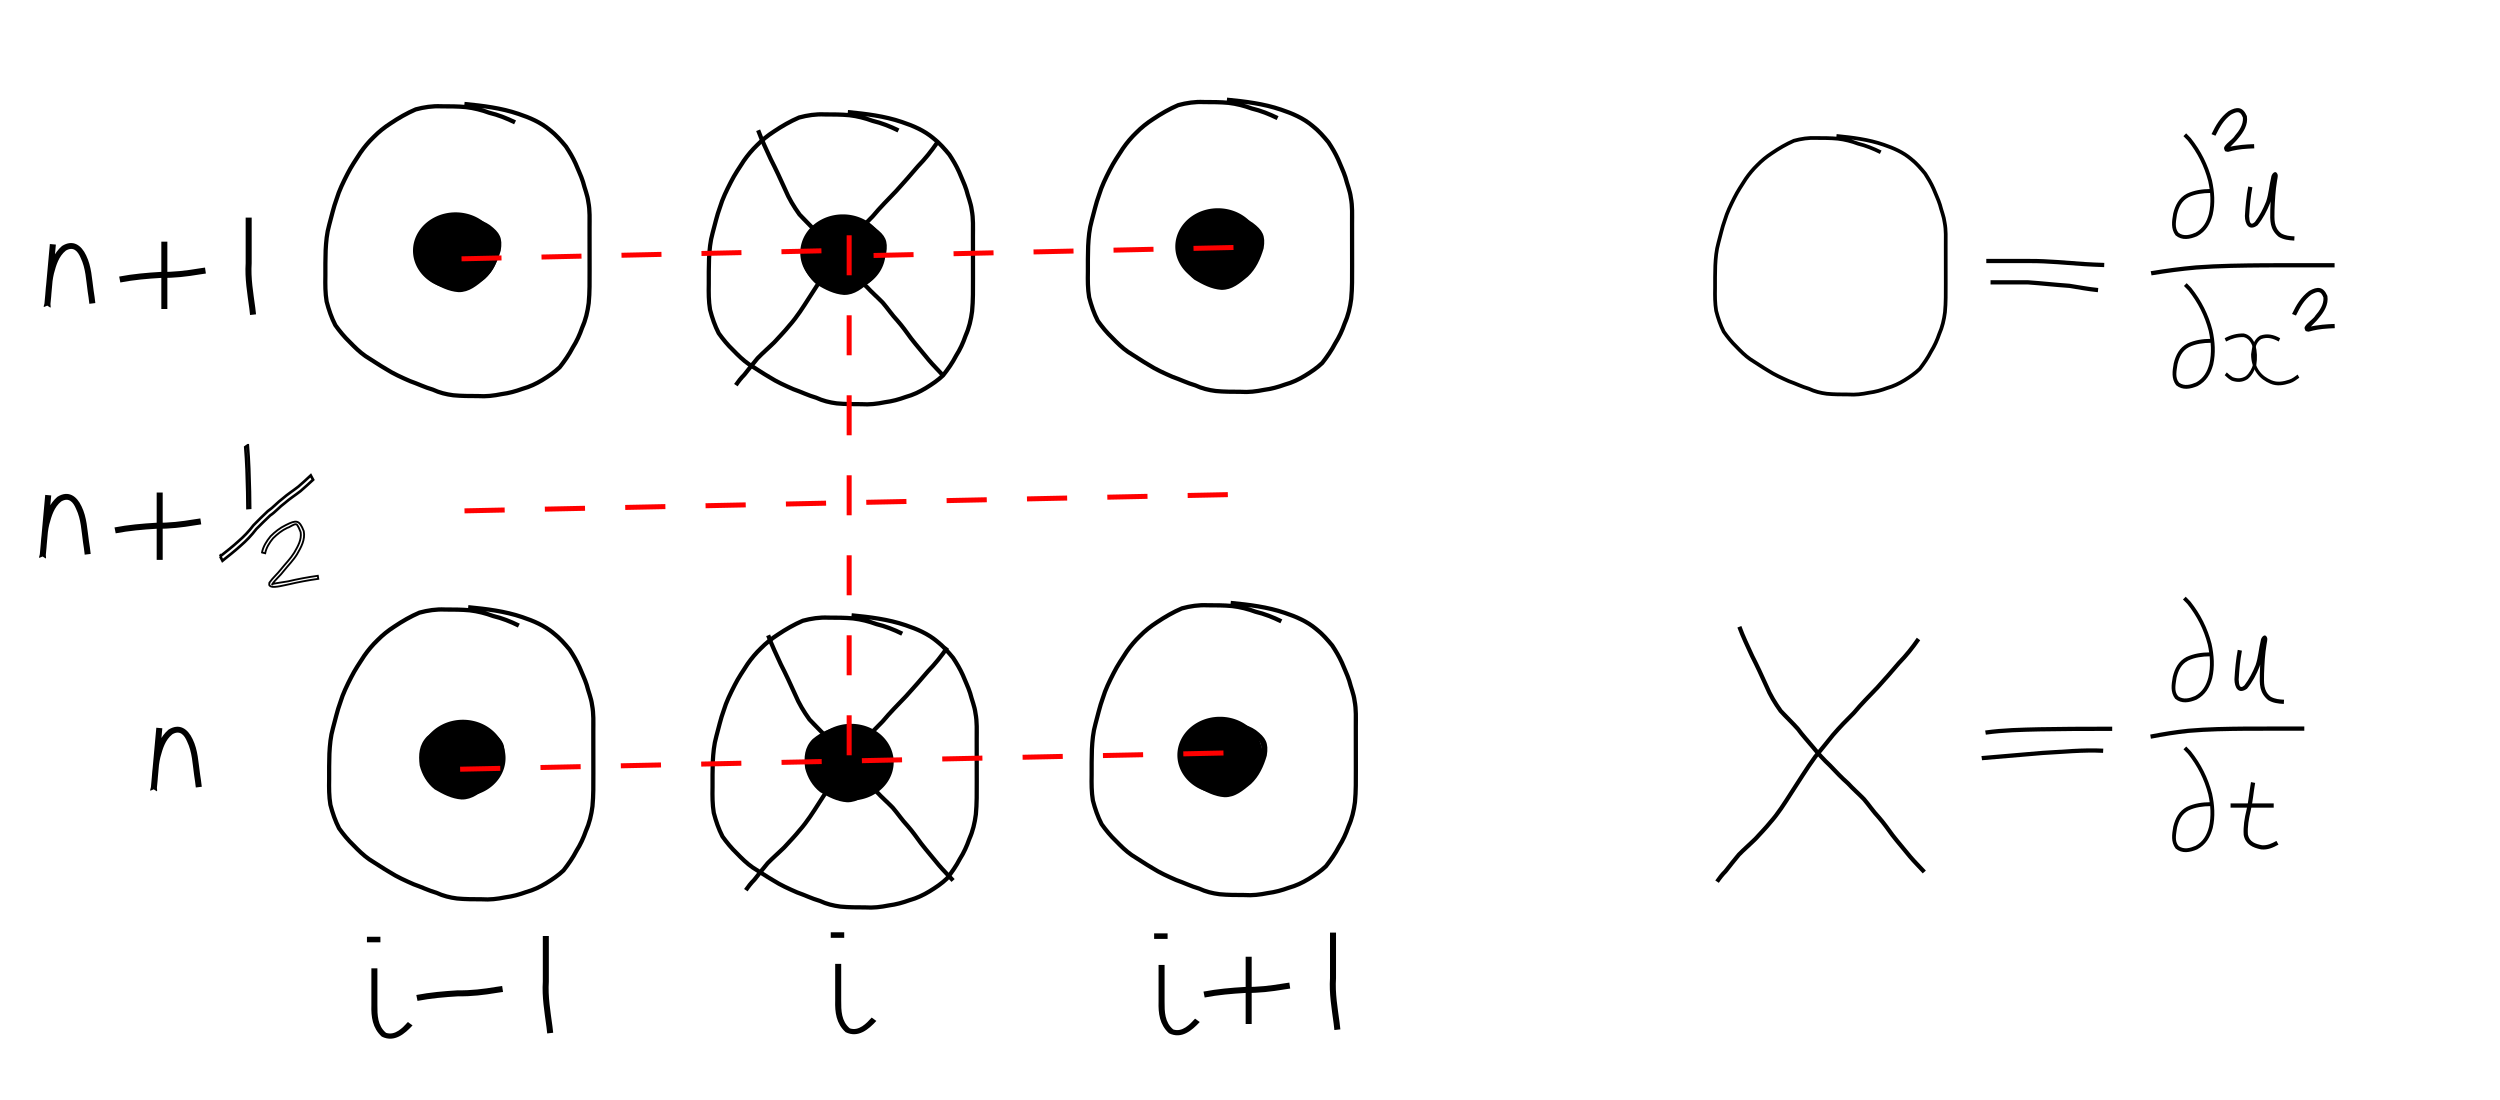 <?xml version="1.0" encoding="UTF-8" standalone="no"?>
<!-- Created with Inkscape (http://www.inkscape.org/) -->

<svg
   xmlns:dc="http://purl.org/dc/elements/1.1/"
   xmlns:cc="http://creativecommons.org/ns#"
   xmlns:rdf="http://www.w3.org/1999/02/22-rdf-syntax-ns#"
   xmlns:svg="http://www.w3.org/2000/svg"
   xmlns="http://www.w3.org/2000/svg"
   xmlns:sodipodi="http://sodipodi.sourceforge.net/DTD/sodipodi-0.dtd"
   xmlns:inkscape="http://www.inkscape.org/namespaces/inkscape"
   id="svg3036"
   version="1.1"
   inkscape:version="0.48.3.1 r9886"
   width="500"
   height="220"
   sodipodi:docname="stencil_4.png">
  <defs
     id="defs3040" />
  <sodipodi:namedview
     pagecolor="#ffffff"
     bordercolor="#666666"
     borderopacity="1"
     objecttolerance="10"
     gridtolerance="10"
     guidetolerance="10"
     inkscape:pageopacity="0"
     inkscape:pageshadow="2"
     inkscape:window-width="983"
     inkscape:window-height="807"
     id="namedview3038"
     showgrid="false"
     inkscape:zoom="1.1737973"
     inkscape:cx="269.29066"
     inkscape:cy="169.37849"
     inkscape:window-x="0"
     inkscape:window-y="31"
     inkscape:window-maximized="1"
     inkscape:current-layer="svg3036"
     showguides="true"
     inkscape:guide-bbox="true" />
  <path
     style="color:#000000;fill-opacity:1;fill-rule:nonzero;stroke-width:1;stroke-linecap:butt;stroke-linejoin:miter;stroke-miterlimit:4;stroke-opacity:1;stroke-dasharray:none;stroke-dashoffset:0;marker:none;visibility:visible;display:inline;overflow:visible;enable-background:accumulate"
     id="path3253"
     d="m 168.123,45.012 c -2.11,0.135 -3.863,0.901 -5.454,2.26 -1.318,1.396 -1.298,2.995 -1.076,4.768 0.46,1.548 1.228,2.971 2.526,3.956 1.52,0.807 2.971,1.714 4.733,1.787 1.836,-6.2e-4 3.135,-1.288 4.468,-2.379 1.422,-1.369 2.22,-3.184 2.759,-5.05 0.313,-2.131 -0.196,-2.647 -1.755,-3.83 -1.599,-1.083 -3.523,-1.265 -5.395,-1.421 -2.589,0.006 -4.374,1.623 -6.109,3.332 -0.273,0.38 -0.546,0.761 -0.819,1.141 0,0 -0.975,-0.708 -0.975,-0.708 l 0,0 c 0.316,-0.431 0.633,-0.861 0.949,-1.292 1.996,-1.96 4.092,-3.711 7.055,-3.674 2.104,0.178 4.242,0.422 6.024,1.662 1.974,1.499 2.607,2.56 2.183,5.127 -0.616,2.099 -1.53,4.124 -3.153,5.646 -1.577,1.289 -3.131,2.694 -5.304,2.649 -2.004,-0.148 -3.69,-1.046 -5.404,-2.042 -1.52,-1.224 -2.489,-2.863 -2.978,-4.756 -0.269,-2.185 -0.146,-4.17 1.495,-5.839 1.823,-1.517 3.831,-2.417 6.23,-2.544 0,0 0,1.205 0,1.205 z"
     inkscape:connector-curvature="0" />
  <path
     style="color:#000000;fill:#000000;fill-opacity:1;fill-rule:nonzero;stroke-width:1;stroke-linecap:butt;stroke-linejoin:miter;stroke-miterlimit:4;stroke-opacity:1;stroke-dasharray:none;stroke-dashoffset:0;marker:none;visibility:visible;display:inline;overflow:visible;enable-background:accumulate"
     id="path3253-5"
     d="m 91.034,44.458 c -2.11,0.135 -3.863,0.901 -5.454,2.26 -1.318,1.396 -1.298,2.995 -1.076,4.768 0.46,1.548 1.228,2.971 2.526,3.956 1.52,0.807 2.971,1.714 4.733,1.787 1.836,-6.2e-4 3.135,-1.288 4.468,-2.379 1.422,-1.369 2.22,-3.184 2.759,-5.05 0.313,-2.131 -0.196,-2.647 -1.755,-3.83 -1.599,-1.083 -3.523,-1.265 -5.395,-1.421 -2.589,0.006 -4.374,1.623 -6.109,3.332 -0.273,0.38 -0.546,0.761 -0.819,1.141 0,0 -0.975,-0.708 -0.975,-0.708 l 0,0 c 0.316,-0.431 0.633,-0.861 0.949,-1.292 1.996,-1.96 4.092,-3.711 7.055,-3.674 2.104,0.178 4.242,0.422 6.024,1.662 1.974,1.499 2.607,2.56 2.183,5.127 -0.616,2.099 -1.53,4.124 -3.153,5.646 -1.577,1.289 -3.131,2.694 -5.304,2.649 -2.004,-0.148 -3.69,-1.046 -5.404,-2.042 -1.52,-1.224 -2.489,-2.863 -2.978,-4.756 -0.269,-2.185 -0.146,-4.17 1.495,-5.839 1.823,-1.517 3.831,-2.417 6.23,-2.544 0,0 0,1.205 0,1.205 z"
     inkscape:connector-curvature="0" />
  <path
     style="color:#000000;fill-opacity:1;fill-rule:nonzero;stroke-width:1;stroke-linecap:butt;stroke-linejoin:miter;stroke-miterlimit:4;stroke-opacity:1;stroke-dasharray:none;stroke-dashoffset:0;marker:none;visibility:visible;display:inline;overflow:visible;enable-background:accumulate"
     id="path3253-5-8"
     d="m 243.612,44 c -2.11,0.135 -3.863,0.901 -5.454,2.26 -1.318,1.396 -1.298,2.995 -1.076,4.768 0.46,1.548 1.228,2.971 2.526,3.956 1.52,0.807 2.971,1.714 4.733,1.787 1.836,-6.2e-4 3.135,-1.288 4.468,-2.379 1.422,-1.369 2.22,-3.184 2.759,-5.05 0.313,-2.131 -0.196,-2.647 -1.755,-3.83 -1.599,-1.083 -3.523,-1.265 -5.395,-1.421 -2.589,0.006 -4.374,1.623 -6.109,3.332 -0.273,0.38 -0.546,0.761 -0.819,1.141 0,0 -0.975,-0.708 -0.975,-0.708 l 0,0 c 0.316,-0.431 0.633,-0.861 0.949,-1.292 1.996,-1.96 4.092,-3.711 7.055,-3.674 2.104,0.178 4.242,0.422 6.024,1.662 1.974,1.499 2.607,2.56 2.183,5.127 -0.616,2.099 -1.53,4.124 -3.153,5.646 -1.577,1.289 -3.131,2.694 -5.304,2.649 -2.004,-0.148 -3.69,-1.046 -5.404,-2.042 -1.52,-1.224 -2.489,-2.863 -2.978,-4.756 -0.269,-2.185 -0.146,-4.17 1.495,-5.839 1.823,-1.517 3.831,-2.417 6.23,-2.544 0,0 0,1.205 0,1.205 z"
     inkscape:connector-curvature="0" />
  <path
     style="color:#000000;fill-opacity:1;fill-rule:nonzero;stroke-width:1;stroke-linecap:butt;stroke-linejoin:miter;stroke-miterlimit:4;stroke-opacity:1;stroke-dasharray:none;stroke-dashoffset:0;marker:none;visibility:visible;display:inline;overflow:visible;enable-background:accumulate"
     id="path3253-8"
     d="m 168.749,146.482 c -2.11,0.135 -3.863,0.901 -5.454,2.26 -1.318,1.396 -1.298,2.995 -1.076,4.768 0.46,1.548 1.228,2.971 2.526,3.956 1.52,0.807 2.971,1.714 4.733,1.787 1.836,-6.2e-4 3.135,-1.288 4.468,-2.379 1.422,-1.369 2.22,-3.184 2.759,-5.05 0.313,-2.131 -0.196,-2.647 -1.755,-3.83 -1.599,-1.083 -3.523,-1.265 -5.395,-1.421 -2.589,0.006 -4.374,1.623 -6.109,3.332 -0.273,0.38 -0.546,0.761 -0.819,1.141 0,0 -0.975,-0.708 -0.975,-0.708 l 0,0 c 0.316,-0.431 0.633,-0.861 0.949,-1.292 1.996,-1.96 4.092,-3.711 7.055,-3.674 2.104,0.178 4.242,0.422 6.024,1.662 1.974,1.499 2.607,2.56 2.183,5.127 -0.616,2.099 -1.53,4.124 -3.153,5.646 -1.577,1.289 -3.131,2.694 -5.304,2.649 -2.004,-0.148 -3.69,-1.046 -5.404,-2.042 -1.52,-1.224 -2.489,-2.863 -2.978,-4.756 -0.269,-2.185 -0.146,-4.17 1.495,-5.839 1.823,-1.517 3.831,-2.417 6.23,-2.544 0,0 0,1.205 0,1.205 z"
     inkscape:connector-curvature="0" />
  <path
     style="color:#000000;fill-opacity:1;fill-rule:nonzero;stroke-width:1;stroke-linecap:butt;stroke-linejoin:miter;stroke-miterlimit:4;stroke-opacity:1;stroke-dasharray:none;stroke-dashoffset:0;marker:none;visibility:visible;display:inline;overflow:visible;enable-background:accumulate"
     id="path3253-5-5"
     d="m 91.66,145.927 c -2.11,0.135 -3.863,0.901 -5.454,2.26 -1.318,1.396 -1.298,2.995 -1.076,4.768 0.46,1.548 1.228,2.971 2.526,3.956 1.52,0.807 2.971,1.714 4.733,1.787 1.836,-6.2e-4 3.135,-1.288 4.468,-2.379 1.422,-1.369 2.22,-3.184 2.759,-5.05 0.313,-2.131 -0.196,-2.647 -1.755,-3.83 -1.599,-1.083 -3.523,-1.265 -5.395,-1.421 -2.589,0.006 -4.374,1.623 -6.109,3.332 -0.273,0.38 -0.546,0.761 -0.819,1.141 0,0 -0.975,-0.708 -0.975,-0.708 l 0,0 c 0.316,-0.431 0.633,-0.861 0.949,-1.292 1.996,-1.96 4.092,-3.711 7.055,-3.674 2.104,0.178 4.242,0.422 6.024,1.662 1.974,1.499 2.607,2.56 2.183,5.127 -0.616,2.099 -1.53,4.124 -3.153,5.646 -1.577,1.289 -3.131,2.694 -5.304,2.649 -2.004,-0.148 -3.69,-1.046 -5.404,-2.042 -1.52,-1.224 -2.489,-2.863 -2.978,-4.756 -0.269,-2.185 -0.146,-4.17 1.495,-5.839 1.823,-1.517 3.831,-2.417 6.23,-2.544 0,0 0,1.205 0,1.205 z"
     inkscape:connector-curvature="0" />
  <path
     style="color:#000000;fill-opacity:1;fill-rule:nonzero;stroke-width:1;stroke-linecap:butt;stroke-linejoin:miter;stroke-miterlimit:4;stroke-opacity:1;stroke-dasharray:none;stroke-dashoffset:0;marker:none;visibility:visible;display:inline;overflow:visible;enable-background:accumulate"
     id="path3253-5-8-9"
     d="m 244.239,145.47 c -2.11,0.135 -3.863,0.901 -5.454,2.26 -1.318,1.396 -1.298,2.995 -1.076,4.768 0.46,1.548 1.228,2.971 2.526,3.956 1.52,0.807 2.971,1.714 4.733,1.787 1.836,-6.2e-4 3.135,-1.288 4.468,-2.379 1.422,-1.369 2.22,-3.184 2.759,-5.05 0.313,-2.131 -0.196,-2.647 -1.755,-3.83 -1.599,-1.083 -3.523,-1.265 -5.395,-1.421 -2.589,0.006 -4.374,1.623 -6.109,3.332 -0.273,0.38 -0.546,0.761 -0.819,1.141 0,0 -0.975,-0.708 -0.975,-0.708 l 0,0 c 0.316,-0.431 0.633,-0.861 0.949,-1.292 1.996,-1.96 4.092,-3.711 7.055,-3.674 2.104,0.178 4.242,0.422 6.024,1.662 1.974,1.499 2.607,2.56 2.183,5.127 -0.616,2.099 -1.53,4.124 -3.153,5.646 -1.577,1.289 -3.131,2.694 -5.304,2.649 -2.004,-0.148 -3.69,-1.046 -5.404,-2.042 -1.52,-1.224 -2.489,-2.863 -2.978,-4.756 -0.269,-2.185 -0.146,-4.17 1.495,-5.839 1.823,-1.517 3.831,-2.417 6.23,-2.544 0,0 0,1.205 0,1.205 z"
     inkscape:connector-curvature="0" />
  <path
     style="color:#000000;fill-opacity:1;fill-rule:nonzero;stroke-width:1;stroke-linecap:butt;stroke-linejoin:miter;stroke-miterlimit:4;stroke-opacity:1;stroke-dasharray:none;stroke-dashoffset:0;marker:none;visibility:visible;display:inline;overflow:visible;enable-background:accumulate"
     id="path3322"
     d="m 33.47,48.335 c 0,2.748 0,5.496 0,8.244 0,1.739 0,3.478 0,5.217 0,0 -1.205,0 -1.205,0 l 0,0 c 0,-1.739 0,-3.478 0,-5.217 0,-2.748 0,-5.496 0,-8.244 0,0 1.205,0 1.205,0 z"
     inkscape:connector-curvature="0" />
  <path
     style="color:#000000;fill-opacity:1;fill-rule:nonzero;stroke-width:1;stroke-linecap:butt;stroke-linejoin:miter;stroke-miterlimit:4;stroke-opacity:1;stroke-dasharray:none;stroke-dashoffset:0;marker:none;visibility:visible;display:inline;overflow:visible;enable-background:accumulate"
     id="path3324"
     d="m 23.831,55.313 c 2.748,-0.529 5.537,-0.771 8.326,-0.936 2.575,0.044 5.085,-0.257 7.616,-0.682 0.409,-0.061 0.818,-0.122 1.227,-0.182 0,0 0.177,1.192 0.177,1.192 l 0,0 c -0.401,0.06 -0.803,0.119 -1.204,0.179 -2.573,0.432 -5.127,0.738 -7.744,0.696 -2.734,0.161 -5.468,0.397 -8.161,0.915 0,0 -0.236,-1.181 -0.236,-1.181 z"
     inkscape:connector-curvature="0" />
  <path
     style="color:#000000;fill-opacity:1;fill-rule:nonzero;stroke-width:1;stroke-linecap:butt;stroke-linejoin:miter;stroke-miterlimit:4;stroke-opacity:1;stroke-dasharray:none;stroke-dashoffset:0;marker:none;visibility:visible;display:inline;overflow:visible;enable-background:accumulate"
     id="path3326"
     d="m 50.337,43.516 c 0,3.039 0,6.078 0,9.117 -0.199,3.004 0.326,5.954 0.72,8.917 0.05,0.439 0.099,0.878 0.149,1.317 0,0 -1.197,0.135 -1.197,0.135 l 0,0 c -0.049,-0.431 -0.097,-0.862 -0.146,-1.293 -0.402,-3.015 -0.93,-6.019 -0.731,-9.076 0,-3.039 0,-6.078 0,-9.117 0,0 1.205,0 1.205,0 z"
     inkscape:connector-curvature="0" />
  <path
     style="color:#000000;fill-opacity:1;fill-rule:nonzero;stroke-width:1;stroke-linecap:butt;stroke-linejoin:miter;stroke-miterlimit:4;stroke-opacity:1;stroke-dasharray:none;stroke-dashoffset:0;marker:none;visibility:visible;display:inline;overflow:visible;enable-background:accumulate"
     id="path3320-7"
     d="m 32.463,145.654 c -0.249,2.737 -0.497,5.473 -0.746,8.21 -0.111,1.219 -0.221,2.437 -0.332,3.656 -0.022,0.239 0.145,0.831 -0.065,0.716 -0.403,-0.221 -0.759,-0.518 -1.139,-0.777 0.235,-2.094 0.255,-4.215 0.72,-6.273 0.489,-2.012 1.205,-3.881 2.795,-5.254 2.178,-1.367 3.86,-0.178 4.828,1.895 1.082,2.21 1.145,4.657 1.494,7.038 0.247,1.651 0.133,0.822 0.339,2.486 0,0 -1.196,0.148 -1.196,0.148 l 0,0 c -0.202,-1.636 -0.09,-0.815 -0.336,-2.461 -0.328,-2.271 -0.379,-4.608 -1.402,-6.72 -0.574,-1.36 -1.452,-2.342 -2.956,-1.462 -1.428,1.135 -1.935,2.895 -2.393,4.6 -0.474,1.998 -0.444,4.077 -0.694,6.111 -0.42,0.186 -0.824,0.415 -1.261,0.559 -0.228,0.075 0.043,-0.477 0.065,-0.716 0.111,-1.219 0.221,-2.437 0.332,-3.656 0.249,-2.737 0.497,-5.473 0.746,-8.21 0,0 1.2,0.109 1.2,0.109 z"
     inkscape:connector-curvature="0" />
  <path
     style="color:#000000;fill-opacity:1;fill-rule:nonzero;stroke-width:1;stroke-linecap:butt;stroke-linejoin:miter;stroke-miterlimit:4;stroke-opacity:1;stroke-dasharray:none;stroke-dashoffset:0;marker:none;visibility:visible;display:inline;overflow:visible;enable-background:accumulate"
     id="path3320-7-8"
     d="m 11.173,48.916 c -0.249,2.737 -0.497,5.473 -0.746,8.21 -0.111,1.219 -0.221,2.437 -0.332,3.656 -0.022,0.239 0.145,0.831 -0.065,0.716 -0.403,-0.221 -0.759,-0.518 -1.139,-0.777 0.235,-2.094 0.255,-4.215 0.72,-6.273 0.489,-2.012 1.205,-3.881 2.795,-5.254 2.178,-1.367 3.86,-0.178 4.828,1.895 1.082,2.21 1.145,4.657 1.494,7.038 0.247,1.651 0.133,0.822 0.339,2.486 0,0 -1.196,0.148 -1.196,0.148 l 0,0 c -0.202,-1.636 -0.09,-0.815 -0.336,-2.461 -0.328,-2.271 -0.379,-4.608 -1.402,-6.72 -0.574,-1.36 -1.452,-2.342 -2.956,-1.462 -1.428,1.135 -1.935,2.895 -2.393,4.6 -0.474,1.998 -0.444,4.077 -0.694,6.111 -0.42,0.186 -0.824,0.415 -1.261,0.559 -0.228,0.075 0.043,-0.477 0.065,-0.716 0.111,-1.219 0.221,-2.437 0.332,-3.656 0.249,-2.737 0.497,-5.473 0.746,-8.21 0,0 1.2,0.109 1.2,0.109 z"
     inkscape:connector-curvature="0" />
  <path
     style="color:#000000;fill-opacity:1;fill-rule:nonzero;stroke-width:1;stroke-linecap:butt;stroke-linejoin:miter;stroke-miterlimit:4;stroke-opacity:1;stroke-dasharray:none;stroke-dashoffset:0;marker:none;visibility:visible;display:inline;overflow:visible;enable-background:accumulate"
     id="path3364"
     d="m 168.241,192.769 c 0,2.451 0,4.903 0,7.354 -0.009,1.965 0.017,4.129 1.725,5.546 1.811,0.619 3.353,-1.017 4.37,-2.156 0,0 0.935,0.678 0.935,0.678 l 0,0 c -1.543,1.668 -3.628,3.488 -6.148,2.246 -1.882,-1.708 -2.156,-3.989 -2.087,-6.314 0,-2.451 0,-4.903 0,-7.354 0,0 1.205,0 1.205,0 z"
     inkscape:connector-curvature="0" />
  <path
     style="fill:none;stroke:#000000;stroke-width:1.11px;stroke-linecap:butt;stroke-linejoin:miter;stroke-opacity:1"
     d="m 168.843,187.012 -2.693,0"
     id="path3366"
     inkscape:connector-curvature="0" />
  <path
     style="color:#000000;fill-opacity:1;fill-rule:nonzero;stroke-width:1;stroke-linecap:butt;stroke-linejoin:miter;stroke-miterlimit:4;stroke-opacity:1;stroke-dasharray:none;stroke-dashoffset:0;marker:none;visibility:visible;display:inline;overflow:visible;enable-background:accumulate"
     id="path3364-4"
     d="m 232.917,192.985 c 0,2.451 0,4.903 0,7.354 -0.009,1.965 0.017,4.129 1.725,5.546 1.811,0.619 3.353,-1.017 4.37,-2.156 0,0 0.935,0.678 0.935,0.678 l 0,0 c -1.543,1.668 -3.628,3.488 -6.148,2.246 -1.882,-1.708 -2.156,-3.989 -2.087,-6.314 0,-2.451 0,-4.903 0,-7.354 0,0 1.205,0 1.205,0 z"
     inkscape:connector-curvature="0" />
  <path
     style="fill:none;stroke:#000000;stroke-width:1.11px;stroke-linecap:butt;stroke-linejoin:miter;stroke-opacity:1"
     d="m 233.519,187.228 -2.693,0"
     id="path3366-5"
     inkscape:connector-curvature="0" />
  <path
     style="color:#000000;fill-opacity:1;fill-rule:nonzero;stroke-width:1;stroke-linecap:butt;stroke-linejoin:miter;stroke-miterlimit:4;stroke-opacity:1;stroke-dasharray:none;stroke-dashoffset:0;marker:none;visibility:visible;display:inline;overflow:visible;enable-background:accumulate"
     id="path3322-1"
     d="m 250.336,191.341 c 0,2.748 0,5.496 0,8.244 0,1.739 0,3.478 0,5.217 0,0 -1.205,0 -1.205,0 l 0,0 c 0,-1.739 0,-3.478 0,-5.217 0,-2.748 0,-5.496 0,-8.244 0,0 1.205,0 1.205,0 z"
     inkscape:connector-curvature="0" />
  <path
     style="color:#000000;fill-opacity:1;fill-rule:nonzero;stroke-width:1;stroke-linecap:butt;stroke-linejoin:miter;stroke-miterlimit:4;stroke-opacity:1;stroke-dasharray:none;stroke-dashoffset:0;marker:none;visibility:visible;display:inline;overflow:visible;enable-background:accumulate"
     id="path3324-6"
     d="m 240.698,198.32 c 2.748,-0.529 5.537,-0.771 8.326,-0.936 2.575,0.044 5.085,-0.257 7.616,-0.682 0.409,-0.061 0.818,-0.122 1.227,-0.182 0,0 0.177,1.192 0.177,1.192 l 0,0 c -0.401,0.06 -0.803,0.119 -1.204,0.179 -2.573,0.432 -5.127,0.738 -7.744,0.696 -2.734,0.161 -5.468,0.397 -8.161,0.915 0,0 -0.236,-1.181 -0.236,-1.181 z"
     inkscape:connector-curvature="0" />
  <path
     style="color:#000000;fill-opacity:1;fill-rule:nonzero;stroke-width:1;stroke-linecap:butt;stroke-linejoin:miter;stroke-miterlimit:4;stroke-opacity:1;stroke-dasharray:none;stroke-dashoffset:0;marker:none;visibility:visible;display:inline;overflow:visible;enable-background:accumulate"
     id="path3326-8"
     d="m 267.204,186.522 c 0,3.039 0,6.078 0,9.117 -0.199,3.004 0.326,5.954 0.72,8.917 0.05,0.439 0.099,0.878 0.149,1.317 0,0 -1.197,0.135 -1.197,0.135 l 0,0 c -0.049,-0.431 -0.097,-0.862 -0.146,-1.293 -0.402,-3.015 -0.93,-6.019 -0.731,-9.076 0,-3.039 0,-6.078 0,-9.117 0,0 1.205,0 1.205,0 z"
     inkscape:connector-curvature="0" />
  <path
     style="color:#000000;fill-opacity:1;fill-rule:nonzero;stroke-width:1;stroke-linecap:butt;stroke-linejoin:miter;stroke-miterlimit:4;stroke-opacity:1;stroke-dasharray:none;stroke-dashoffset:0;marker:none;visibility:visible;display:inline;overflow:visible;enable-background:accumulate"
     id="path3364-4-6"
     d="m 75.48,193.662 c 0,2.451 0,4.903 0,7.354 -0.009,1.965 0.017,4.129 1.725,5.546 1.811,0.619 3.353,-1.017 4.37,-2.156 0,0 0.935,0.678 0.935,0.678 l 0,0 c -1.543,1.668 -3.628,3.488 -6.148,2.246 -1.882,-1.708 -2.156,-3.989 -2.087,-6.314 0,-2.451 0,-4.903 0,-7.354 0,0 1.205,0 1.205,0 z"
     inkscape:connector-curvature="0" />
  <path
     style="fill:none;stroke:#000000;stroke-width:1.11px;stroke-linecap:butt;stroke-linejoin:miter;stroke-opacity:1"
     d="m 76.082,187.906 -2.693,0"
     id="path3366-5-0"
     inkscape:connector-curvature="0" />
  <path
     style="color:#000000;fill-opacity:1;fill-rule:nonzero;stroke-width:1;stroke-linecap:butt;stroke-linejoin:miter;stroke-miterlimit:4;stroke-opacity:1;stroke-dasharray:none;stroke-dashoffset:0;marker:none;visibility:visible;display:inline;overflow:visible;enable-background:accumulate"
     id="path3324-6-9"
     d="m 83.261,198.997 c 2.748,-0.529 5.537,-0.771 8.326,-0.936 2.575,0.044 5.085,-0.257 7.616,-0.682 0.409,-0.061 0.818,-0.122 1.227,-0.182 0,0 0.177,1.192 0.177,1.192 l 0,0 c -0.401,0.06 -0.803,0.119 -1.204,0.179 -2.573,0.432 -5.127,0.738 -7.744,0.696 -2.734,0.161 -5.468,0.397 -8.161,0.915 0,0 -0.236,-1.181 -0.236,-1.181 z"
     inkscape:connector-curvature="0" />
  <path
     style="color:#000000;fill-opacity:1;fill-rule:nonzero;stroke-width:1;stroke-linecap:butt;stroke-linejoin:miter;stroke-miterlimit:4;stroke-opacity:1;stroke-dasharray:none;stroke-dashoffset:0;marker:none;visibility:visible;display:inline;overflow:visible;enable-background:accumulate"
     id="path3326-8-6"
     d="m 109.767,187.2 c 0,3.039 0,6.078 0,9.117 -0.199,3.004 0.326,5.954 0.72,8.917 0.05,0.439 0.099,0.878 0.149,1.317 0,0 -1.197,0.135 -1.197,0.135 l 0,0 c -0.049,-0.431 -0.097,-0.862 -0.146,-1.293 -0.402,-3.015 -0.93,-6.019 -0.731,-9.076 0,-3.039 0,-6.078 0,-9.117 0,0 1.205,0 1.205,0 z"
     inkscape:connector-curvature="0" />
  <path
     style="color:#000000;fill-opacity:1;fill-rule:nonzero;stroke-width:1;stroke-linecap:butt;stroke-linejoin:miter;stroke-miterlimit:4;stroke-opacity:1;stroke-dasharray:12, 12;stroke-dashoffset:0;marker:none;visibility:visible;display:inline;overflow:visible;enable-background:accumulate"
     id="path4217"
     d="m 102.823,24.861 c -1.64,-0.8 -3.306,-1.472 -5.083,-1.892 -1.489,-0.555 -3.008,-0.937 -4.584,-1.125 -1.634,-0.151 -3.277,-0.148 -4.917,-0.152 -1.692,-0.082 -3.368,0.164 -4.997,0.608 -1.701,0.748 -3.344,1.688 -4.885,2.729 -1.182,0.761 -2.303,1.645 -3.287,2.651 -0.99,0.946 -1.856,1.977 -2.638,3.1 -0.887,1.379 -1.828,2.737 -2.562,4.206 -0.825,1.62 -1.641,3.242 -2.158,4.989 -0.619,1.667 -0.98,3.407 -1.46,5.115 -0.468,1.635 -0.614,3.329 -0.699,5.019 -0.062,1.696 -0.054,3.393 -0.052,5.09 -0.031,1.696 -0.034,3.368 0.245,5.042 0.42,1.593 0.94,3.137 1.699,4.6 0.841,1.148 1.747,2.268 2.782,3.248 0.977,1.001 1.963,1.997 3.119,2.791 1.361,0.837 2.676,1.753 4.061,2.551 1.497,0.962 3.116,1.676 4.738,2.391 1.529,0.524 2.976,1.257 4.534,1.695 1.286,0.6 2.628,0.938 4.029,1.116 1.623,0.156 3.257,0.153 4.886,0.158 1.583,0.118 3.101,-0.07 4.644,-0.385 1.407,-0.178 2.773,-0.547 4.102,-1.038 1.406,-0.382 2.682,-0.987 3.922,-1.736 1.203,-0.741 2.369,-1.508 3.388,-2.492 0.926,-1.208 1.827,-2.463 2.519,-3.822 0.775,-1.217 1.384,-2.536 1.852,-3.899 0.698,-1.544 1.081,-3.173 1.295,-4.846 0.211,-2.166 0.173,-4.347 0.176,-6.52 9.9e-4,-2.813 -0.005,-5.626 -0.009,-8.439 -0.006,-1.731 0.1,-3.45 -0.238,-5.154 -0.17,-1.382 -0.73,-2.653 -1.063,-3.996 -0.394,-1.232 -0.981,-2.379 -1.455,-3.578 -0.534,-1.183 -1.179,-2.263 -1.892,-3.343 -0.962,-1.149 -1.936,-2.284 -3.128,-3.201 -1.802,-1.513 -3.934,-2.416 -6.144,-3.154 -3.465,-1.181 -7.1,-1.61 -10.722,-1.964 0,0 0.083,-0.848 0.083,-0.848 l 0,0 c 3.687,0.361 7.385,0.802 10.91,2.004 2.299,0.774 4.518,1.715 6.395,3.289 1.26,0.981 2.309,2.173 3.318,3.405 0.745,1.13 1.415,2.264 1.974,3.5 0.484,1.235 1.094,2.414 1.489,3.686 0.333,1.355 0.904,2.639 1.072,4.035 0.345,1.76 0.257,3.531 0.254,5.318 0.004,2.814 0.01,5.628 0.009,8.442 -0.004,2.209 0.035,4.426 -0.183,6.627 -0.223,1.73 -0.614,3.418 -1.335,5.016 -0.485,1.399 -1.101,2.76 -1.899,4.009 -0.741,1.438 -1.683,2.781 -2.686,4.047 -1.067,1.025 -2.28,1.836 -3.538,2.607 -1.286,0.777 -2.612,1.406 -4.068,1.806 -1.37,0.5 -2.776,0.891 -4.225,1.074 -1.599,0.326 -3.178,0.519 -4.817,0.402 -1.664,-0.006 -3.333,-0.003 -4.991,-0.165 -1.441,-0.185 -2.832,-0.519 -4.153,-1.141 -1.595,-0.454 -3.082,-1.191 -4.646,-1.735 -1.65,-0.727 -3.297,-1.456 -4.82,-2.433 -1.404,-0.813 -2.74,-1.737 -4.119,-2.588 -1.188,-0.826 -2.219,-1.837 -3.223,-2.875 -1.097,-1.051 -2.076,-2.233 -2.951,-3.474 -0.795,-1.544 -1.352,-3.17 -1.783,-4.852 -0.285,-1.721 -0.291,-3.438 -0.256,-5.181 -0.002,-1.711 -0.01,-3.423 0.053,-5.134 0.089,-1.754 0.244,-3.51 0.73,-5.207 0.481,-1.713 0.843,-3.457 1.464,-5.128 0.536,-1.794 1.361,-3.465 2.213,-5.128 0.757,-1.504 1.712,-2.901 2.625,-4.313 0.813,-1.159 1.707,-2.23 2.73,-3.21 1.031,-1.041 2.184,-1.971 3.418,-2.76 1.621,-1.088 3.34,-2.087 5.139,-2.845 1.704,-0.457 3.454,-0.724 5.222,-0.638 1.673,0.005 3.349,0.002 5.016,0.158 1.607,0.194 3.162,0.571 4.679,1.142 1.84,0.439 3.569,1.129 5.267,1.959 0,0 -0.381,0.762 -0.381,0.762 z"
     inkscape:connector-curvature="0" />
  <path
     style="color:#000000;fill-opacity:1;fill-rule:nonzero;stroke-width:1;stroke-linecap:butt;stroke-linejoin:miter;stroke-miterlimit:4;stroke-opacity:1;stroke-dasharray:12, 12;stroke-dashoffset:0;marker:none;visibility:visible;display:inline;overflow:visible;enable-background:accumulate"
     id="path4217-5"
     d="m 179.502,26.483 c -1.64,-0.8 -3.306,-1.472 -5.083,-1.892 -1.489,-0.555 -3.008,-0.937 -4.584,-1.125 -1.634,-0.151 -3.277,-0.148 -4.917,-0.152 -1.692,-0.082 -3.368,0.164 -4.997,0.608 -1.701,0.748 -3.344,1.688 -4.885,2.729 -1.182,0.761 -2.303,1.645 -3.287,2.651 -0.99,0.946 -1.856,1.977 -2.638,3.1 -0.887,1.379 -1.828,2.737 -2.562,4.206 -0.825,1.62 -1.641,3.242 -2.158,4.989 -0.619,1.667 -0.98,3.407 -1.46,5.115 -0.468,1.635 -0.614,3.329 -0.699,5.019 -0.062,1.696 -0.054,3.393 -0.052,5.09 -0.031,1.696 -0.034,3.368 0.245,5.042 0.42,1.593 0.94,3.137 1.699,4.6 0.841,1.148 1.747,2.268 2.782,3.248 0.977,1.001 1.963,1.997 3.119,2.791 1.361,0.837 2.676,1.753 4.061,2.551 1.497,0.962 3.116,1.676 4.738,2.391 1.529,0.524 2.976,1.257 4.534,1.695 1.286,0.6 2.628,0.938 4.029,1.116 1.623,0.156 3.257,0.153 4.886,0.158 1.583,0.118 3.101,-0.07 4.644,-0.385 1.407,-0.178 2.773,-0.547 4.102,-1.038 1.406,-0.382 2.682,-0.987 3.922,-1.736 1.203,-0.741 2.369,-1.508 3.388,-2.492 0.926,-1.208 1.827,-2.463 2.519,-3.822 0.775,-1.217 1.384,-2.536 1.852,-3.899 0.698,-1.544 1.081,-3.173 1.295,-4.846 0.211,-2.166 0.173,-4.347 0.176,-6.52 9.9e-4,-2.813 -0.005,-5.626 -0.009,-8.439 -0.006,-1.731 0.1,-3.45 -0.238,-5.154 -0.17,-1.382 -0.73,-2.653 -1.063,-3.996 -0.394,-1.232 -0.981,-2.379 -1.455,-3.578 -0.534,-1.183 -1.179,-2.263 -1.892,-3.343 -0.962,-1.149 -1.936,-2.284 -3.128,-3.201 -1.802,-1.513 -3.934,-2.416 -6.144,-3.154 -3.465,-1.181 -7.1,-1.61 -10.722,-1.964 0,0 0.083,-0.848 0.083,-0.848 l 0,0 c 3.687,0.361 7.385,0.802 10.91,2.004 2.299,0.774 4.518,1.715 6.395,3.289 1.26,0.981 2.309,2.173 3.318,3.405 0.745,1.13 1.415,2.264 1.974,3.5 0.484,1.235 1.094,2.414 1.489,3.686 0.333,1.355 0.904,2.639 1.072,4.035 0.345,1.76 0.257,3.531 0.254,5.318 0.004,2.814 0.01,5.628 0.009,8.442 -0.004,2.209 0.035,4.426 -0.183,6.627 -0.223,1.73 -0.614,3.418 -1.335,5.016 -0.485,1.399 -1.101,2.76 -1.899,4.009 -0.741,1.438 -1.683,2.781 -2.686,4.047 -1.067,1.025 -2.28,1.836 -3.538,2.607 -1.286,0.777 -2.612,1.406 -4.068,1.806 -1.37,0.5 -2.776,0.891 -4.225,1.074 -1.599,0.326 -3.178,0.519 -4.817,0.402 -1.664,-0.006 -3.333,-0.003 -4.991,-0.165 -1.441,-0.185 -2.832,-0.519 -4.153,-1.141 -1.595,-0.454 -3.082,-1.191 -4.646,-1.735 -1.65,-0.727 -3.297,-1.456 -4.82,-2.433 -1.404,-0.813 -2.74,-1.737 -4.119,-2.588 -1.188,-0.826 -2.219,-1.837 -3.223,-2.875 -1.097,-1.051 -2.076,-2.233 -2.951,-3.474 -0.795,-1.544 -1.352,-3.17 -1.783,-4.852 -0.285,-1.721 -0.291,-3.438 -0.256,-5.181 -0.002,-1.711 -0.01,-3.423 0.053,-5.134 0.089,-1.754 0.244,-3.51 0.73,-5.207 0.481,-1.713 0.843,-3.457 1.464,-5.128 0.536,-1.794 1.361,-3.465 2.213,-5.128 0.757,-1.504 1.712,-2.901 2.625,-4.313 0.813,-1.159 1.707,-2.23 2.73,-3.21 1.031,-1.041 2.184,-1.971 3.418,-2.76 1.621,-1.088 3.34,-2.087 5.139,-2.845 1.704,-0.457 3.454,-0.724 5.222,-0.638 1.673,0.005 3.349,0.002 5.016,0.158 1.607,0.194 3.162,0.571 4.679,1.142 1.84,0.439 3.569,1.129 5.267,1.959 0,0 -0.381,0.762 -0.381,0.762 z"
     inkscape:connector-curvature="0" />
  <path
     style="color:#000000;fill-opacity:1;fill-rule:nonzero;stroke-width:1;stroke-linecap:butt;stroke-linejoin:miter;stroke-miterlimit:4;stroke-opacity:1;stroke-dasharray:12, 12;stroke-dashoffset:0;marker:none;visibility:visible;display:inline;overflow:visible;enable-background:accumulate"
     id="path4217-5-9"
     d="m 255.324,24.009 c -1.64,-0.8 -3.306,-1.472 -5.083,-1.892 -1.489,-0.555 -3.008,-0.937 -4.584,-1.125 -1.634,-0.151 -3.277,-0.148 -4.917,-0.152 -1.692,-0.082 -3.368,0.164 -4.997,0.608 -1.701,0.748 -3.344,1.688 -4.885,2.729 -1.182,0.761 -2.303,1.645 -3.287,2.651 -0.99,0.946 -1.856,1.977 -2.638,3.1 -0.887,1.379 -1.828,2.737 -2.562,4.206 -0.825,1.62 -1.641,3.242 -2.158,4.989 -0.619,1.667 -0.98,3.407 -1.46,5.115 -0.468,1.635 -0.614,3.329 -0.699,5.019 -0.062,1.696 -0.054,3.393 -0.052,5.09 -0.031,1.696 -0.034,3.368 0.245,5.042 0.42,1.593 0.94,3.137 1.699,4.6 0.841,1.148 1.747,2.268 2.782,3.248 0.977,1.001 1.963,1.997 3.119,2.791 1.361,0.837 2.676,1.753 4.061,2.551 1.497,0.962 3.116,1.676 4.738,2.391 1.529,0.524 2.976,1.257 4.534,1.695 1.286,0.6 2.628,0.938 4.029,1.116 1.623,0.156 3.257,0.153 4.886,0.158 1.583,0.118 3.101,-0.07 4.644,-0.385 1.407,-0.178 2.773,-0.547 4.102,-1.038 1.406,-0.382 2.682,-0.987 3.922,-1.736 1.203,-0.741 2.369,-1.508 3.388,-2.492 0.926,-1.208 1.827,-2.463 2.519,-3.822 0.775,-1.217 1.384,-2.536 1.852,-3.899 0.698,-1.544 1.081,-3.173 1.295,-4.846 0.211,-2.166 0.173,-4.347 0.176,-6.52 9.9e-4,-2.813 -0.005,-5.626 -0.009,-8.439 -0.006,-1.731 0.1,-3.45 -0.238,-5.154 -0.17,-1.382 -0.73,-2.653 -1.063,-3.996 -0.394,-1.232 -0.981,-2.379 -1.455,-3.578 -0.534,-1.183 -1.179,-2.263 -1.892,-3.343 -0.962,-1.149 -1.936,-2.284 -3.128,-3.201 -1.802,-1.513 -3.934,-2.416 -6.144,-3.154 -3.465,-1.181 -7.1,-1.61 -10.722,-1.964 0,0 0.083,-0.848 0.083,-0.848 l 0,0 c 3.687,0.361 7.385,0.802 10.91,2.004 2.299,0.774 4.518,1.715 6.395,3.289 1.26,0.981 2.309,2.173 3.318,3.405 0.745,1.13 1.415,2.264 1.974,3.5 0.484,1.235 1.094,2.414 1.489,3.686 0.333,1.355 0.904,2.639 1.072,4.035 0.345,1.76 0.257,3.531 0.254,5.318 0.004,2.814 0.01,5.628 0.009,8.442 -0.004,2.209 0.035,4.426 -0.183,6.627 -0.223,1.73 -0.614,3.418 -1.335,5.016 -0.485,1.399 -1.101,2.76 -1.899,4.009 -0.741,1.438 -1.683,2.781 -2.686,4.047 -1.067,1.025 -2.28,1.836 -3.538,2.607 -1.286,0.777 -2.612,1.406 -4.068,1.806 -1.37,0.5 -2.776,0.891 -4.225,1.074 -1.599,0.326 -3.178,0.519 -4.817,0.402 -1.664,-0.006 -3.333,-0.003 -4.991,-0.165 -1.441,-0.185 -2.832,-0.519 -4.153,-1.141 -1.595,-0.454 -3.082,-1.191 -4.646,-1.735 -1.65,-0.727 -3.297,-1.456 -4.82,-2.433 -1.404,-0.813 -2.74,-1.737 -4.119,-2.588 -1.188,-0.826 -2.219,-1.837 -3.223,-2.875 -1.097,-1.051 -2.076,-2.233 -2.951,-3.474 -0.795,-1.544 -1.352,-3.17 -1.783,-4.852 -0.285,-1.721 -0.291,-3.438 -0.256,-5.181 -0.002,-1.711 -0.01,-3.423 0.053,-5.134 0.089,-1.754 0.244,-3.51 0.73,-5.207 0.481,-1.713 0.843,-3.457 1.464,-5.128 0.536,-1.794 1.361,-3.465 2.213,-5.128 0.757,-1.504 1.712,-2.901 2.625,-4.313 0.813,-1.159 1.707,-2.23 2.73,-3.21 1.031,-1.041 2.184,-1.971 3.418,-2.76 1.621,-1.088 3.34,-2.087 5.139,-2.845 1.704,-0.457 3.454,-0.724 5.222,-0.638 1.673,0.005 3.349,0.002 5.016,0.158 1.607,0.194 3.162,0.571 4.679,1.142 1.84,0.439 3.569,1.129 5.267,1.959 0,0 -0.381,0.762 -0.381,0.762 z"
     inkscape:connector-curvature="0" />
  <path
     style="color:#000000;fill-opacity:1;fill-rule:nonzero;stroke-width:1;stroke-linecap:butt;stroke-linejoin:miter;stroke-miterlimit:4;stroke-opacity:1;stroke-dasharray:12, 12;stroke-dashoffset:0;marker:none;visibility:visible;display:inline;overflow:visible;enable-background:accumulate"
     id="path4255"
     d="m 442.062,38.594 c -1.48,0.013 -3.004,0.204 -4.351,0.853 -1.368,0.731 -1.968,1.974 -2.315,3.438 -0.158,1.229 -0.568,2.678 0.325,3.692 1.064,0.762 2.289,0.419 3.395,-0.055 1.502,-0.837 2.234,-2.133 2.667,-3.759 0.492,-2.179 0.333,-4.369 -0.144,-6.529 -0.78,-3.009 -2.156,-5.706 -4.074,-8.108 -0.294,-0.3 -0.588,-0.6 -0.883,-0.901 0,0 0.549,-0.556 0.549,-0.556 l 0,0 c 0.312,0.32 0.623,0.64 0.935,0.96 1.989,2.5 3.423,5.304 4.228,8.433 0.494,2.288 0.667,4.605 0.135,6.909 -0.509,1.861 -1.389,3.346 -3.119,4.279 -1.443,0.596 -2.984,0.914 -4.29,-0.175 -0.984,-1.304 -0.748,-2.838 -0.477,-4.379 0.414,-1.695 1.155,-3.127 2.74,-3.965 1.458,-0.681 3.078,-0.924 4.677,-0.927 0,0 0,0.788 0,0.788 z"
     inkscape:connector-curvature="0" />
  <path
     style="color:#000000;fill-opacity:1;fill-rule:nonzero;stroke-width:1;stroke-linecap:butt;stroke-linejoin:miter;stroke-miterlimit:4;stroke-opacity:1;stroke-dasharray:12, 12;stroke-dashoffset:0;marker:none;visibility:visible;display:inline;overflow:visible;enable-background:accumulate"
     id="path4257"
     d="m 442.3,26.831 c 0.846,-1.784 1.795,-3.392 3.392,-4.586 1.706,-0.981 2.878,-0.919 3.681,0.977 0.273,1.73 -0.672,3.224 -1.758,4.482 -0.496,0.646 -1.121,1.166 -1.67,1.764 -0.11,0.12 -0.228,0.234 -0.321,0.368 -0.023,0.034 -0.028,0.161 -0.018,0.121 0.023,-0.092 0.039,-0.186 0.058,-0.279 -0.035,-0.052 -0.142,-0.105 -0.106,-0.156 0.165,-0.233 2.476,-0.504 2.802,-0.544 0.816,-0.089 1.637,-0.122 2.457,-0.156 0,0 0.035,0.851 0.035,0.851 l 0,0 c -0.797,0.033 -1.595,0.064 -2.389,0.15 -0.651,0.079 -1.294,0.164 -1.933,0.315 -0.011,0.003 -0.89,0.235 -0.925,0.234 -0.198,-0.004 -0.386,-0.086 -0.58,-0.13 -0.072,-0.196 -0.207,-0.38 -0.216,-0.589 -0.032,-0.706 1.855,-1.858 2.163,-2.51 0.878,-0.996 1.709,-2.22 1.609,-3.606 -0.508,-1.376 -1.128,-1.295 -2.384,-0.609 -1.484,1.079 -2.311,2.592 -3.107,4.217 0,0 -0.791,-0.316 -0.791,-0.316 z"
     inkscape:connector-curvature="0" />
  <path
     style="color:#000000;fill-opacity:1;fill-rule:nonzero;stroke-width:1;stroke-linecap:butt;stroke-linejoin:miter;stroke-miterlimit:4;stroke-opacity:1;stroke-dasharray:12, 12;stroke-dashoffset:0;marker:none;visibility:visible;display:inline;overflow:visible;enable-background:accumulate"
     id="path4259"
     d="m 450.475,37.463 c -0.366,1.904 -0.533,3.838 -0.647,5.771 0.066,0.888 0.139,2.081 1.141,1.164 0.945,-1.234 1.669,-2.626 2.247,-4.064 0.547,-1.577 0.622,-3.244 1.018,-4.857 0.041,-0.677 0.92,-1.695 1.306,-0.506 0.068,0.21 -0.102,1.03 -0.136,1.225 -0.33,1.924 -0.424,3.874 -0.498,5.821 -0.018,1.824 -0.209,3.487 1.363,4.68 0.838,0.453 1.699,0.532 2.629,0.574 0,0 -0.046,0.851 -0.046,0.851 l 0,0 c -1.114,-0.068 -2.128,-0.173 -3.115,-0.759 -1.799,-1.492 -1.736,-3.174 -1.683,-5.378 0.075,-1.986 0.173,-3.975 0.51,-5.937 0.049,-0.275 -0.062,-0.654 0.162,-0.822 0.066,-0.05 0.166,0.063 0.245,0.038 0.556,-0.181 0.263,-0.339 0.09,0.417 -0.406,1.651 -0.473,3.363 -1.056,4.972 -0.636,1.57 -1.419,3.112 -2.512,4.417 -1.711,1.223 -2.497,-0.215 -2.516,-1.886 0.117,-1.973 0.288,-3.945 0.662,-5.888 0,0 0.835,0.167 0.835,0.167 z"
     inkscape:connector-curvature="0" />
  <path
     style="color:#000000;fill-opacity:1;fill-rule:nonzero;stroke-width:1;stroke-linecap:butt;stroke-linejoin:miter;stroke-miterlimit:4;stroke-opacity:1;stroke-dasharray:12, 12;stroke-dashoffset:0;marker:none;visibility:visible;display:inline;overflow:visible;enable-background:accumulate"
     id="path4261"
     d="m 430.139,54.241 c 3.015,-0.498 6.039,-0.904 9.084,-1.174 4.595,-0.338 9.205,-0.391 13.81,-0.431 3.522,-0.022 7.044,-0.017 10.565,-0.012 1.106,0.002 2.212,0.003 3.319,0.004 0,0 -9.3e-4,0.852 -9.3e-4,0.852 l 0,0 c -1.106,-0.001 -2.212,-0.003 -3.319,-0.004 -3.519,-0.004 -7.038,-0.01 -10.557,0.012 -4.583,0.04 -9.17,0.091 -13.742,0.427 -3.014,0.267 -6.008,0.668 -8.992,1.161 0,0 -0.167,-0.835 -0.167,-0.835 z"
     inkscape:connector-curvature="0" />
  <path
     style="color:#000000;fill-opacity:1;fill-rule:nonzero;stroke-width:1;stroke-linecap:butt;stroke-linejoin:miter;stroke-miterlimit:4;stroke-opacity:1;stroke-dasharray:12, 12;stroke-dashoffset:0;marker:none;visibility:visible;display:inline;overflow:visible;enable-background:accumulate"
     id="path4255-7"
     d="m 442.165,68.558 c -1.48,0.013 -3.004,0.204 -4.351,0.853 -1.368,0.731 -1.968,1.974 -2.315,3.438 -0.158,1.229 -0.568,2.678 0.325,3.692 1.064,0.762 2.289,0.419 3.395,-0.055 1.502,-0.837 2.234,-2.133 2.667,-3.76 0.492,-2.179 0.333,-4.369 -0.144,-6.529 -0.78,-3.009 -2.156,-5.706 -4.074,-8.108 -0.294,-0.3 -0.588,-0.6 -0.883,-0.901 0,0 0.549,-0.556 0.549,-0.556 l 0,0 c 0.312,0.32 0.623,0.64 0.935,0.96 1.989,2.5 3.423,5.304 4.228,8.433 0.494,2.288 0.667,4.605 0.135,6.909 -0.509,1.861 -1.389,3.346 -3.119,4.279 -1.443,0.596 -2.984,0.914 -4.29,-0.175 -0.984,-1.304 -0.748,-2.838 -0.477,-4.379 0.414,-1.695 1.155,-3.127 2.74,-3.965 1.458,-0.681 3.078,-0.924 4.677,-0.927 0,0 0,0.788 0,0.788 z"
     inkscape:connector-curvature="0" />
  <path
     style="color:#000000;fill-opacity:1;fill-rule:nonzero;stroke-width:1;stroke-linecap:butt;stroke-linejoin:miter;stroke-miterlimit:4;stroke-opacity:1;stroke-dasharray:12, 12;stroke-dashoffset:0;marker:none;visibility:visible;display:inline;overflow:visible;enable-background:accumulate"
     id="path4257-7"
     d="m 458.403,62.795 c 0.846,-1.784 1.795,-3.392 3.392,-4.586 1.706,-0.981 2.878,-0.919 3.681,0.977 0.273,1.73 -0.672,3.224 -1.758,4.482 -0.496,0.646 -1.121,1.166 -1.67,1.764 -0.11,0.12 -0.228,0.234 -0.321,0.368 -0.023,0.034 -0.028,0.161 -0.018,0.121 0.023,-0.092 0.039,-0.186 0.058,-0.279 -0.035,-0.052 -0.142,-0.105 -0.106,-0.156 0.165,-0.233 2.476,-0.504 2.802,-0.544 0.816,-0.089 1.637,-0.122 2.457,-0.156 0,0 0.035,0.851 0.035,0.851 l 0,0 c -0.797,0.033 -1.595,0.064 -2.389,0.15 -0.651,0.079 -1.294,0.164 -1.933,0.315 -0.011,0.003 -0.89,0.235 -0.925,0.234 -0.198,-0.004 -0.386,-0.086 -0.58,-0.13 -0.072,-0.196 -0.207,-0.38 -0.216,-0.589 -0.032,-0.706 1.855,-1.858 2.163,-2.51 0.878,-0.996 1.709,-2.22 1.609,-3.606 -0.508,-1.376 -1.128,-1.295 -2.384,-0.609 -1.484,1.079 -2.311,2.592 -3.107,4.217 0,0 -0.791,-0.316 -0.791,-0.316 z"
     inkscape:connector-curvature="0" />
  <path
     style="color:#000000;fill-opacity:1;fill-rule:nonzero;stroke-width:1;stroke-linecap:butt;stroke-linejoin:miter;stroke-miterlimit:4;stroke-opacity:1;stroke-dasharray:12, 12;stroke-dashoffset:0;marker:none;visibility:visible;display:inline;overflow:visible;enable-background:accumulate"
     id="path4295"
     d="m 444.932,67.65 c 1.212,-0.657 2.491,-0.996 3.826,-0.954 1.143,0.219 1.878,1.101 2.317,2.283 0.359,1.312 0.398,2.662 0.187,4.005 -0.322,1.129 -0.881,2.102 -1.703,2.817 -1.026,0.69 -2.107,0.716 -3.215,0.328 -0.519,-0.285 -0.967,-0.664 -1.402,-1.09 0,0 0.414,-0.555 0.414,-0.555 l 0,0 c 0.365,0.367 0.75,0.682 1.179,0.947 0.907,0.34 1.793,0.322 2.649,-0.219 0.705,-0.581 1.156,-1.431 1.455,-2.36 0.193,-1.203 0.161,-2.411 -0.148,-3.591 -0.321,-0.916 -0.877,-1.633 -1.75,-1.834 -1.23,-0.046 -2.405,0.277 -3.523,0.877 0,0 -0.284,-0.655 -0.284,-0.655 z"
     inkscape:connector-curvature="0" />
  <path
     style="color:#000000;fill-opacity:1;fill-rule:nonzero;stroke-width:1;stroke-linecap:butt;stroke-linejoin:miter;stroke-miterlimit:4;stroke-opacity:1;stroke-dasharray:12, 12;stroke-dashoffset:0;marker:none;visibility:visible;display:inline;overflow:visible;enable-background:accumulate"
     id="path4297"
     d="m 455.749,68.304 c -1.157,-0.639 -2.305,-0.959 -3.54,-0.476 -1.024,0.656 -1.221,1.903 -1.36,3.137 0.03,1.176 0.334,2.333 1.011,3.224 0.629,0.894 1.505,1.468 2.43,1.86 1.213,0.515 2.375,0.264 3.576,-0.123 0.614,-0.202 1.128,-0.628 1.663,-1.01 0,0 0.334,0.622 0.334,0.622 l 0,0 c -0.585,0.418 -1.155,0.876 -1.827,1.093 -1.33,0.427 -2.629,0.673 -3.967,0.104 -1.023,-0.443 -1.994,-1.079 -2.692,-2.072 -0.774,-1.074 -1.159,-2.394 -1.157,-3.794 0.177,-1.53 0.499,-2.988 1.794,-3.738 1.407,-0.505 2.705,-0.226 4.019,0.517 0,0 -0.284,0.655 -0.284,0.655 z"
     inkscape:connector-curvature="0" />
  <path
     style="color:#000000;fill-opacity:1;fill-rule:nonzero;stroke-width:1;stroke-linecap:butt;stroke-linejoin:miter;stroke-miterlimit:4;stroke-opacity:1;stroke-dasharray:12, 12;stroke-dashoffset:0;marker:none;visibility:visible;display:inline;overflow:visible;enable-background:accumulate"
     id="path4217-5-9-5"
     d="m 375.972,30.783 c -1.432,-0.708 -2.886,-1.303 -4.438,-1.675 -1.3,-0.491 -2.626,-0.829 -4.002,-0.996 -1.427,-0.134 -2.861,-0.131 -4.293,-0.135 -1.477,-0.073 -2.941,0.145 -4.363,0.538 -1.485,0.662 -2.92,1.494 -4.265,2.416 -1.032,0.674 -2.01,1.456 -2.87,2.347 -0.864,0.837 -1.62,1.75 -2.304,2.744 -0.774,1.221 -1.596,2.422 -2.237,3.723 -0.72,1.434 -1.433,2.869 -1.884,4.416 -0.541,1.475 -0.856,3.015 -1.275,4.527 -0.409,1.447 -0.536,2.946 -0.61,4.443 -0.054,1.501 -0.047,3.003 -0.045,4.505 -0.027,1.501 -0.03,2.981 0.214,4.463 0.367,1.41 0.821,2.776 1.483,4.071 0.735,1.016 1.525,2.007 2.429,2.875 0.853,0.886 1.714,1.768 2.724,2.471 1.188,0.74 2.336,1.551 3.546,2.258 1.307,0.851 2.721,1.484 4.137,2.116 1.335,0.464 2.599,1.113 3.959,1.5 1.123,0.531 2.294,0.831 3.518,0.987 1.417,0.138 2.843,0.135 4.266,0.14 1.382,0.104 2.708,-0.062 4.055,-0.34 1.228,-0.158 2.421,-0.484 3.581,-0.919 1.228,-0.338 2.342,-0.874 3.424,-1.536 1.05,-0.655 2.069,-1.335 2.958,-2.205 0.808,-1.069 1.596,-2.18 2.199,-3.383 0.676,-1.077 1.208,-2.245 1.617,-3.451 0.61,-1.367 0.944,-2.809 1.131,-4.289 0.184,-1.917 0.151,-3.847 0.154,-5.771 8.6e-4,-2.49 -0.004,-4.979 -0.008,-7.469 -0.005,-1.532 0.088,-3.053 -0.208,-4.562 -0.148,-1.223 -0.637,-2.348 -0.928,-3.536 -0.344,-1.091 -0.856,-2.106 -1.27,-3.167 -0.466,-1.047 -1.029,-2.003 -1.652,-2.959 -0.84,-1.017 -1.69,-2.021 -2.731,-2.833 -1.574,-1.339 -3.434,-2.138 -5.365,-2.792 -3.025,-1.045 -6.199,-1.425 -9.362,-1.738 0,0 0.072,-0.75 0.072,-0.75 l 0,0 c 3.219,0.319 6.448,0.71 9.526,1.774 2.007,0.685 3.945,1.518 5.584,2.911 1.1,0.868 2.016,1.924 2.897,3.014 0.65,1 1.236,2.004 1.723,3.098 0.423,1.093 0.956,2.136 1.3,3.262 0.291,1.2 0.789,2.336 0.936,3.571 0.301,1.557 0.224,3.125 0.222,4.707 0.003,2.49 0.009,4.981 0.008,7.471 -0.003,1.955 0.03,3.917 -0.16,5.866 -0.195,1.531 -0.536,3.025 -1.165,4.439 -0.423,1.238 -0.962,2.442 -1.658,3.549 -0.647,1.273 -1.47,2.461 -2.345,3.582 -0.931,0.907 -1.99,1.625 -3.089,2.308 -1.123,0.687 -2.281,1.245 -3.552,1.599 -1.196,0.443 -2.424,0.789 -3.689,0.95 -1.396,0.288 -2.775,0.459 -4.206,0.356 -1.453,-0.005 -2.91,-0.003 -4.357,-0.146 -1.258,-0.164 -2.473,-0.459 -3.626,-1.01 -1.393,-0.401 -2.691,-1.055 -4.057,-1.536 -1.44,-0.644 -2.878,-1.288 -4.209,-2.153 -1.226,-0.719 -2.392,-1.538 -3.596,-2.291 -1.037,-0.731 -1.937,-1.626 -2.814,-2.545 -0.958,-0.93 -1.813,-1.976 -2.577,-3.075 -0.694,-1.366 -1.18,-2.806 -1.556,-4.294 -0.249,-1.523 -0.254,-3.043 -0.224,-4.585 -0.002,-1.515 -0.009,-3.03 0.046,-4.544 0.078,-1.552 0.213,-3.107 0.637,-4.608 0.42,-1.516 0.736,-3.059 1.278,-4.538 0.468,-1.587 1.188,-3.067 1.932,-4.539 0.661,-1.331 1.495,-2.567 2.292,-3.817 0.71,-1.026 1.49,-1.974 2.383,-2.841 0.9,-0.921 1.907,-1.744 2.984,-2.443 1.415,-0.963 2.917,-1.847 4.487,-2.518 1.488,-0.404 3.016,-0.641 4.56,-0.564 1.46,0.004 2.924,0.002 4.38,0.14 1.403,0.172 2.761,0.505 4.086,1.011 1.607,0.388 3.116,0.999 4.599,1.734 0,0 -0.333,0.674 -0.333,0.674 z"
     inkscape:connector-curvature="0" />
  <path
     style="color:#000000;fill-opacity:1;fill-rule:nonzero;stroke-width:1;stroke-linecap:butt;stroke-linejoin:miter;stroke-miterlimit:4;stroke-opacity:1;stroke-dasharray:12, 12;stroke-dashoffset:0;marker:none;visibility:visible;display:inline;overflow:visible;enable-background:accumulate"
     id="path4317"
     d="m 397.257,51.779 c 2.877,0 5.753,0 8.63,0 3.696,-0.025 7.379,0.381 11.065,0.618 1.302,0.084 2.605,0.133 3.908,0.179 0,0 -0.03,0.851 -0.03,0.851 l 0,0 c -1.312,-0.046 -2.623,-0.096 -3.933,-0.18 -3.668,-0.236 -7.332,-0.64 -11.011,-0.617 -2.877,0 -5.753,0 -8.63,0 0,0 0,-0.852 0,-0.852 z"
     inkscape:connector-curvature="0" />
  <path
     style="color:#000000;fill-opacity:1;fill-rule:nonzero;stroke-width:1;stroke-linecap:butt;stroke-linejoin:miter;stroke-miterlimit:4;stroke-opacity:1;stroke-dasharray:12, 12;stroke-dashoffset:0;marker:none;visibility:visible;display:inline;overflow:visible;enable-background:accumulate"
     id="path4319"
     d="m 398.108,56.039 c 2.483,0 4.965,0 7.448,0 2.778,0.19 5.544,0.511 8.323,0.699 1.926,0.295 3.834,0.667 5.775,0.857 0,0 -0.083,0.848 -0.083,0.848 l 0,0 c -1.932,-0.189 -3.833,-0.551 -5.749,-0.854 -2.76,-0.187 -5.507,-0.502 -8.265,-0.697 -2.483,0 -4.965,0 -7.448,0 0,0 0,-0.852 0,-0.852 z"
     inkscape:connector-curvature="0" />
  <path
     style="color:#000000;fill-opacity:1;fill-rule:nonzero;stroke-width:1;stroke-linecap:butt;stroke-linejoin:miter;stroke-miterlimit:4;stroke-opacity:1;stroke-dasharray:12, 12;stroke-dashoffset:0;marker:none;visibility:visible;display:inline;overflow:visible;enable-background:accumulate"
     id="path4325"
     d="m 152.025,25.887 c 0.72,1.986 1.658,3.888 2.533,5.811 1.02,1.984 1.954,4.015 2.872,6.049 0.729,1.761 1.705,3.352 2.811,4.895 1.12,1.204 2.319,2.327 3.413,3.556 0.915,1.28 2.007,2.417 3.004,3.632 1.039,1.282 2.156,2.518 3.37,3.638 1.167,1.229 2.329,2.458 3.602,3.577 1.022,1.111 2.166,2.097 3.217,3.178 1.024,1.178 1.876,2.484 2.953,3.621 1.006,1.14 1.888,2.38 2.78,3.61 1.13,1.466 2.363,2.847 3.518,4.292 0.899,1.063 1.899,2.031 2.833,3.061 0,0 -0.632,0.571 -0.632,0.571 l 0,0 c -0.941,-1.046 -1.96,-2.02 -2.866,-3.1 -1.162,-1.457 -2.407,-2.844 -3.542,-4.323 -0.871,-1.201 -1.73,-2.41 -2.71,-3.525 -1.069,-1.138 -1.936,-2.427 -2.945,-3.612 -1.032,-1.068 -2.167,-2.033 -3.169,-3.132 -1.276,-1.127 -2.451,-2.353 -3.618,-3.591 -1.238,-1.151 -2.388,-2.409 -3.45,-3.724 -0.987,-1.207 -2.075,-2.333 -2.981,-3.605 -1.113,-1.252 -2.343,-2.387 -3.469,-3.626 -1.138,-1.589 -2.142,-3.23 -2.895,-5.041 -0.917,-2.033 -1.851,-4.063 -2.87,-6.047 -0.88,-1.935 -1.824,-3.849 -2.549,-5.847 0,0 0.791,-0.316 0.791,-0.316 z"
     inkscape:connector-curvature="0" />
  <path
     style="color:#000000;fill-opacity:1;fill-rule:nonzero;stroke-width:4;stroke-linecap:butt;stroke-linejoin:miter;stroke-miterlimit:4;stroke-opacity:1;stroke-dasharray:48, 48;stroke-dashoffset:0;marker:none;visibility:visible;display:inline;overflow:visible;enable-background:accumulate"
     id="path4327"
     d="m 187.798,28.754 c -1.189,1.723 -2.477,3.331 -3.939,4.831 -1.412,1.644 -2.82,3.289 -4.289,4.883 -1.593,1.674 -3.231,3.295 -4.708,5.074 -1.448,1.429 -2.848,2.885 -4.181,4.423 -1.148,1.463 -2.351,2.879 -3.523,4.326 -1.76,2.39 -3.282,4.939 -4.919,7.412 -1.252,1.96 -2.507,3.946 -4.055,5.69 -0.944,1.173 -2.003,2.242 -3.014,3.358 -1.089,1.086 -2.271,2.078 -3.341,3.182 -0.895,1.074 -1.768,2.172 -2.629,3.275 -0.63,0.63 -1.186,1.324 -1.683,2.062 0,0 -0.705,-0.478 -0.705,-0.478 l 0,0 c 0.512,-0.75 1.07,-1.468 1.717,-2.108 0.883,-1.125 1.77,-2.25 2.69,-3.344 1.067,-1.093 2.232,-2.087 3.32,-3.159 1.009,-1.115 2.068,-2.181 3.01,-3.354 1.528,-1.706 2.744,-3.673 3.981,-5.593 1.652,-2.496 3.187,-5.069 4.967,-7.478 1.177,-1.454 2.387,-2.877 3.541,-4.348 1.329,-1.533 2.721,-2.989 4.169,-4.409 1.487,-1.79 3.132,-3.424 4.737,-5.107 1.475,-1.599 2.886,-3.252 4.305,-4.9 1.437,-1.473 2.7,-3.053 3.868,-4.747 0,0 0.682,0.511 0.682,0.511 z"
     inkscape:connector-curvature="0" />
  <path
     style="color:#000000;fill-opacity:1;fill-rule:nonzero;stroke-width:1;stroke-linecap:butt;stroke-linejoin:miter;stroke-miterlimit:4;stroke-opacity:1;stroke-dasharray:12, 12;stroke-dashoffset:0;marker:none;visibility:visible;display:inline;overflow:visible;enable-background:accumulate"
     id="path4325-5"
     d="m 154.026,126.892 c 0.72,1.986 1.658,3.888 2.533,5.811 1.02,1.984 1.954,4.015 2.872,6.049 0.729,1.761 1.705,3.352 2.811,4.895 1.12,1.204 2.319,2.327 3.413,3.556 0.915,1.28 2.007,2.417 3.004,3.632 1.039,1.282 2.156,2.518 3.37,3.638 1.167,1.229 2.329,2.458 3.602,3.577 1.022,1.111 2.166,2.097 3.217,3.178 1.024,1.178 1.876,2.484 2.953,3.621 1.006,1.14 1.888,2.38 2.78,3.61 1.13,1.466 2.363,2.847 3.518,4.292 0.899,1.063 1.899,2.031 2.833,3.061 0,0 -0.632,0.571 -0.632,0.571 l 0,0 c -0.941,-1.046 -1.96,-2.02 -2.866,-3.1 -1.162,-1.457 -2.407,-2.844 -3.542,-4.323 -0.871,-1.201 -1.73,-2.41 -2.71,-3.525 -1.069,-1.138 -1.936,-2.427 -2.945,-3.612 -1.032,-1.068 -2.167,-2.033 -3.169,-3.132 -1.276,-1.127 -2.451,-2.353 -3.618,-3.591 -1.238,-1.151 -2.388,-2.409 -3.45,-3.724 -0.987,-1.207 -2.075,-2.333 -2.981,-3.605 -1.113,-1.252 -2.343,-2.387 -3.469,-3.626 -1.138,-1.589 -2.142,-3.23 -2.895,-5.041 -0.917,-2.033 -1.851,-4.063 -2.87,-6.047 -0.88,-1.935 -1.824,-3.849 -2.549,-5.847 0,0 0.791,-0.316 0.791,-0.316 z"
     inkscape:connector-curvature="0" />
  <path
     style="color:#000000;fill-opacity:1;fill-rule:nonzero;stroke-width:1;stroke-linecap:butt;stroke-linejoin:miter;stroke-miterlimit:4;stroke-opacity:1;stroke-dasharray:12, 12;stroke-dashoffset:0;marker:none;visibility:visible;display:inline;overflow:visible;enable-background:accumulate"
     id="path4327-5"
     d="m 189.799,129.759 c -1.189,1.723 -2.477,3.331 -3.939,4.831 -1.412,1.644 -2.82,3.289 -4.289,4.883 -1.593,1.674 -3.231,3.295 -4.708,5.074 -1.448,1.429 -2.848,2.885 -4.181,4.423 -1.148,1.463 -2.351,2.879 -3.523,4.326 -1.76,2.39 -3.282,4.939 -4.919,7.412 -1.252,1.96 -2.507,3.946 -4.055,5.69 -0.944,1.173 -2.003,2.242 -3.014,3.358 -1.089,1.086 -2.271,2.078 -3.341,3.182 -0.895,1.074 -1.768,2.172 -2.629,3.275 -0.63,0.63 -1.186,1.324 -1.683,2.062 0,0 -0.705,-0.478 -0.705,-0.478 l 0,0 c 0.512,-0.75 1.07,-1.468 1.717,-2.108 0.883,-1.125 1.77,-2.25 2.69,-3.344 1.067,-1.093 2.232,-2.087 3.32,-3.159 1.009,-1.115 2.068,-2.181 3.01,-3.354 1.528,-1.706 2.744,-3.673 3.981,-5.593 1.652,-2.496 3.187,-5.069 4.967,-7.478 1.177,-1.454 2.387,-2.877 3.541,-4.348 1.329,-1.533 2.721,-2.989 4.169,-4.409 1.487,-1.79 3.132,-3.424 4.737,-5.107 1.475,-1.599 2.886,-3.252 4.305,-4.9 1.437,-1.473 2.7,-3.053 3.868,-4.747 0,0 0.682,0.511 0.682,0.511 z"
     inkscape:connector-curvature="0" />
  <path
     style="color:#000000;fill-opacity:1;fill-rule:nonzero;stroke-width:1;stroke-linecap:butt;stroke-linejoin:miter;stroke-miterlimit:4;stroke-opacity:1;stroke-dasharray:12, 12;stroke-dashoffset:0;marker:none;visibility:visible;display:inline;overflow:visible;enable-background:accumulate"
     id="path4325-0"
     d="m 348.268,125.188 c 0.72,1.986 1.658,3.888 2.533,5.811 1.02,1.984 1.954,4.015 2.872,6.049 0.729,1.761 1.705,3.352 2.811,4.895 1.12,1.204 2.319,2.327 3.413,3.556 0.915,1.28 2.007,2.417 3.004,3.632 1.039,1.282 2.156,2.518 3.37,3.638 1.167,1.229 2.329,2.458 3.602,3.577 1.022,1.111 2.166,2.097 3.217,3.178 1.024,1.178 1.876,2.484 2.953,3.621 1.006,1.14 1.888,2.38 2.78,3.61 1.13,1.466 2.363,2.847 3.518,4.292 0.899,1.063 1.899,2.031 2.833,3.061 0,0 -0.632,0.571 -0.632,0.571 l 0,0 c -0.941,-1.046 -1.96,-2.02 -2.866,-3.1 -1.162,-1.457 -2.407,-2.844 -3.542,-4.323 -0.871,-1.201 -1.73,-2.41 -2.71,-3.525 -1.069,-1.138 -1.936,-2.427 -2.945,-3.612 -1.032,-1.068 -2.167,-2.033 -3.169,-3.132 -1.276,-1.127 -2.451,-2.353 -3.618,-3.591 -1.238,-1.151 -2.388,-2.409 -3.45,-3.724 -0.987,-1.207 -2.075,-2.333 -2.981,-3.605 -1.113,-1.252 -2.343,-2.387 -3.469,-3.626 -1.138,-1.589 -2.142,-3.23 -2.895,-5.041 -0.917,-2.033 -1.851,-4.063 -2.87,-6.047 -0.88,-1.935 -1.824,-3.849 -2.549,-5.847 0,0 0.791,-0.316 0.791,-0.316 z"
     inkscape:connector-curvature="0" />
  <path
     style="color:#000000;fill-opacity:1;fill-rule:nonzero;stroke-width:1;stroke-linecap:butt;stroke-linejoin:miter;stroke-miterlimit:4;stroke-opacity:1;stroke-dasharray:12, 12;stroke-dashoffset:0;marker:none;visibility:visible;display:inline;overflow:visible;enable-background:accumulate"
     id="path4327-4"
     d="m 384.041,128.055 c -1.189,1.723 -2.477,3.331 -3.939,4.831 -1.412,1.644 -2.82,3.289 -4.289,4.883 -1.593,1.674 -3.231,3.295 -4.708,5.074 -1.448,1.429 -2.848,2.885 -4.181,4.423 -1.148,1.463 -2.351,2.879 -3.523,4.326 -1.76,2.39 -3.282,4.939 -4.919,7.412 -1.252,1.96 -2.507,3.946 -4.055,5.69 -0.944,1.173 -2.003,2.242 -3.014,3.358 -1.089,1.086 -2.271,2.078 -3.341,3.182 -0.895,1.074 -1.768,2.172 -2.629,3.275 -0.63,0.63 -1.186,1.324 -1.683,2.062 0,0 -0.705,-0.478 -0.705,-0.478 l 0,0 c 0.512,-0.75 1.07,-1.468 1.717,-2.108 0.883,-1.125 1.77,-2.25 2.69,-3.344 1.067,-1.093 2.232,-2.087 3.32,-3.159 1.009,-1.115 2.068,-2.181 3.01,-3.354 1.528,-1.706 2.744,-3.673 3.981,-5.593 1.652,-2.495 3.187,-5.069 4.967,-7.478 1.177,-1.454 2.387,-2.877 3.541,-4.348 1.329,-1.533 2.721,-2.989 4.169,-4.409 1.487,-1.79 3.132,-3.424 4.737,-5.107 1.475,-1.599 2.886,-3.252 4.305,-4.9 1.437,-1.473 2.7,-3.053 3.868,-4.747 0,0 0.682,0.511 0.682,0.511 z"
     inkscape:connector-curvature="0" />
  <path
     style="color:#000000;fill-opacity:1;fill-rule:nonzero;stroke-width:1;stroke-linecap:butt;stroke-linejoin:miter;stroke-miterlimit:4;stroke-opacity:1;stroke-dasharray:12, 12;stroke-dashoffset:0;marker:none;visibility:visible;display:inline;overflow:visible;enable-background:accumulate"
     id="path4371"
     d="m 397.029,146.098 c 3.588,-0.504 7.219,-0.571 10.835,-0.66 4.351,-0.087 8.704,-0.096 13.056,-0.102 0.506,-1.3e-4 1.012,-2.5e-4 1.519,-3.8e-4 0,0 2.1e-4,0.852 2.1e-4,0.852 l 0,0 c -0.506,1.2e-4 -1.012,2.5e-4 -1.518,3.7e-4 -4.345,0.005 -8.691,0.014 -13.036,0.101 -3.576,0.088 -7.167,0.153 -10.716,0.649 0,0 -0.14,-0.84 -0.14,-0.84 z"
     inkscape:connector-curvature="0" />
  <path
     style="color:#000000;fill-opacity:1;fill-rule:nonzero;stroke-width:1;stroke-linecap:butt;stroke-linejoin:miter;stroke-miterlimit:4;stroke-opacity:1;stroke-dasharray:12, 12;stroke-dashoffset:0;marker:none;visibility:visible;display:inline;overflow:visible;enable-background:accumulate"
     id="path4373"
     d="m 396.288,151.208 c 4.058,-0.356 8.117,-0.701 12.177,-1.043 4.054,-0.215 8.128,-0.644 12.191,-0.439 0,0 -0.044,0.851 -0.044,0.851 l 0,0 c -4.023,-0.21 -8.06,0.231 -12.075,0.437 -4.044,0.34 -8.086,0.685 -12.128,1.037 0,0 -0.12,-0.843 -0.12,-0.843 z"
     inkscape:connector-curvature="0" />
  <path
     style="color:#000000;fill-opacity:1;fill-rule:nonzero;stroke-width:1;stroke-linecap:butt;stroke-linejoin:miter;stroke-miterlimit:4;stroke-opacity:1;stroke-dasharray:12, 12;stroke-dashoffset:0;marker:none;visibility:visible;display:inline;overflow:visible;enable-background:accumulate"
     id="path4255-6"
     d="m 441.971,131.264 c -1.48,0.013 -3.004,0.204 -4.351,0.853 -1.368,0.731 -1.968,1.974 -2.315,3.438 -0.158,1.229 -0.568,2.678 0.325,3.692 1.064,0.762 2.289,0.419 3.395,-0.055 1.502,-0.837 2.234,-2.133 2.667,-3.759 0.492,-2.179 0.333,-4.369 -0.144,-6.529 -0.78,-3.009 -2.156,-5.706 -4.074,-8.108 -0.294,-0.3 -0.588,-0.6 -0.883,-0.901 0,0 0.549,-0.556 0.549,-0.556 l 0,0 c 0.312,0.32 0.623,0.64 0.935,0.96 1.989,2.5 3.423,5.304 4.228,8.433 0.494,2.288 0.667,4.605 0.135,6.909 -0.509,1.861 -1.389,3.346 -3.119,4.279 -1.443,0.596 -2.984,0.914 -4.29,-0.175 -0.984,-1.304 -0.748,-2.838 -0.477,-4.379 0.414,-1.695 1.155,-3.127 2.74,-3.965 1.458,-0.681 3.078,-0.924 4.677,-0.927 0,0 0,0.788 0,0.788 z"
     inkscape:connector-curvature="0" />
  <path
     style="color:#000000;fill-opacity:1;fill-rule:nonzero;stroke-width:1;stroke-linecap:butt;stroke-linejoin:miter;stroke-miterlimit:4;stroke-opacity:1;stroke-dasharray:12, 12;stroke-dashoffset:0;marker:none;visibility:visible;display:inline;overflow:visible;enable-background:accumulate"
     id="path4259-0"
     d="m 448.384,130.133 c -0.366,1.904 -0.533,3.838 -0.647,5.771 0.066,0.888 0.139,2.081 1.141,1.164 0.945,-1.234 1.669,-2.626 2.247,-4.064 0.547,-1.577 0.622,-3.244 1.018,-4.857 0.041,-0.677 0.92,-1.695 1.306,-0.506 0.068,0.21 -0.102,1.03 -0.136,1.225 -0.33,1.924 -0.424,3.874 -0.498,5.821 -0.018,1.824 -0.209,3.487 1.363,4.68 0.838,0.453 1.699,0.532 2.629,0.574 0,0 -0.046,0.851 -0.046,0.851 l 0,0 c -1.114,-0.068 -2.128,-0.173 -3.115,-0.759 -1.799,-1.492 -1.736,-3.174 -1.683,-5.378 0.075,-1.986 0.173,-3.975 0.51,-5.937 0.049,-0.275 -0.062,-0.654 0.162,-0.822 0.066,-0.05 0.166,0.063 0.245,0.038 0.556,-0.181 0.263,-0.339 0.09,0.417 -0.406,1.651 -0.473,3.363 -1.056,4.972 -0.636,1.57 -1.419,3.112 -2.512,4.417 -1.711,1.223 -2.497,-0.215 -2.516,-1.886 0.117,-1.973 0.288,-3.945 0.662,-5.888 0,0 0.835,0.167 0.835,0.167 z"
     inkscape:connector-curvature="0" />
  <path
     style="color:#000000;fill-opacity:1;fill-rule:nonzero;stroke-width:1;stroke-linecap:butt;stroke-linejoin:miter;stroke-miterlimit:4;stroke-opacity:1;stroke-dasharray:12, 12;stroke-dashoffset:0;marker:none;visibility:visible;display:inline;overflow:visible;enable-background:accumulate"
     id="path4261-7"
     d="m 430.047,146.911 c 2.526,-0.498 5.06,-0.904 7.611,-1.174 3.85,-0.338 7.712,-0.391 11.571,-0.431 2.951,-0.022 5.901,-0.017 8.852,-0.012 0.927,0.002 1.854,0.003 2.78,0.004 0,0 -7.8e-4,0.852 -7.8e-4,0.852 l 0,0 c -0.927,-0.001 -1.854,-0.002 -2.781,-0.004 -2.948,-0.004 -5.897,-0.01 -8.845,0.012 -3.84,0.04 -7.683,0.091 -11.514,0.427 -2.525,0.267 -5.033,0.668 -7.534,1.161 0,0 -0.14,-0.835 -0.14,-0.835 z"
     inkscape:connector-curvature="0" />
  <path
     style="color:#000000;fill-opacity:1;fill-rule:nonzero;stroke-width:1;stroke-linecap:butt;stroke-linejoin:miter;stroke-miterlimit:4;stroke-opacity:1;stroke-dasharray:12, 12;stroke-dashoffset:0;marker:none;visibility:visible;display:inline;overflow:visible;enable-background:accumulate"
     id="path4255-7-7"
     d="m 442.074,161.228 c -1.48,0.013 -3.004,0.204 -4.351,0.853 -1.368,0.731 -1.968,1.974 -2.315,3.438 -0.158,1.229 -0.568,2.678 0.325,3.692 1.064,0.762 2.289,0.419 3.395,-0.055 1.502,-0.837 2.234,-2.133 2.667,-3.76 0.492,-2.179 0.333,-4.369 -0.144,-6.529 -0.78,-3.009 -2.156,-5.706 -4.074,-8.108 -0.294,-0.3 -0.588,-0.6 -0.883,-0.901 0,0 0.549,-0.556 0.549,-0.556 l 0,0 c 0.312,0.32 0.623,0.64 0.935,0.96 1.989,2.5 3.423,5.304 4.228,8.433 0.494,2.288 0.667,4.605 0.135,6.909 -0.509,1.861 -1.389,3.346 -3.119,4.279 -1.443,0.596 -2.984,0.914 -4.29,-0.175 -0.984,-1.304 -0.748,-2.838 -0.477,-4.379 0.414,-1.695 1.155,-3.127 2.74,-3.965 1.458,-0.681 3.078,-0.924 4.677,-0.927 0,0 0,0.788 0,0.788 z"
     inkscape:connector-curvature="0" />
  <path
     style="color:#000000;fill-opacity:1;fill-rule:nonzero;stroke-width:1;stroke-linecap:butt;stroke-linejoin:miter;stroke-miterlimit:4;stroke-opacity:1;stroke-dasharray:12, 12;stroke-dashoffset:0;marker:none;visibility:visible;display:inline;overflow:visible;enable-background:accumulate"
     id="path4424"
     d="m 451.031,156.584 c -0.328,1.869 -0.467,3.751 -0.9,5.6 -0.36,1.556 -0.668,3.149 -0.544,4.749 0.31,1.462 1.499,1.854 2.815,2.114 1.076,0.079 1.969,-0.345 2.874,-0.866 0,0 0.422,0.74 0.422,0.74 l 0,0 c -1.089,0.617 -2.178,1.093 -3.465,0.961 -1.703,-0.351 -3.146,-1.01 -3.496,-2.888 -0.112,-1.688 0.169,-3.363 0.564,-5.004 0.432,-1.84 0.56,-3.714 0.894,-5.573 0,0 0.835,0.167 0.835,0.167 z"
     inkscape:connector-curvature="0" />
  <path
     style="color:#000000;fill-opacity:1;fill-rule:nonzero;stroke-width:1;stroke-linecap:butt;stroke-linejoin:miter;stroke-miterlimit:4;stroke-opacity:1;stroke-dasharray:12, 12;stroke-dashoffset:0;marker:none;visibility:visible;display:inline;overflow:visible;enable-background:accumulate"
     id="path4426"
     d="m 446.113,160.677 c 1.943,0 3.886,0 5.829,0 0.933,0 1.866,0 2.799,0 0,0 0,0.852 0,0.852 l 0,0 c -0.933,0 -1.866,0 -2.799,0 -1.943,0 -3.886,0 -5.829,0 0,0 0,-0.852 0,-0.852 z"
     inkscape:connector-curvature="0" />
  <path
     sodipodi:type="arc"
     style="color:#000000;fill:#000000;fill-opacity:1;fill-rule:nonzero;stroke-width:1;stroke-linecap:butt;stroke-linejoin:miter;stroke-miterlimit:4;stroke-opacity:1;stroke-dasharray:12, 12;stroke-dashoffset:0;marker:none;visibility:visible;display:inline;overflow:visible;enable-background:accumulate"
     id="path4447"
     sodipodi:cx="97.120689"
     sodipodi:cy="64.136719"
     sodipodi:rx="8.5193586"
     sodipodi:ry="7.6674228"
     d="m 105.64,64.137 a 8.519,7.667 0 1 1 -17.039,0 8.519,7.667 0 1 1 17.039,0 z"
     transform="translate(-6,-14)" />
  <path
     sodipodi:type="arc"
     style="color:#000000;fill:#000000;fill-opacity:1;fill-rule:nonzero;stroke-width:1;stroke-linecap:butt;stroke-linejoin:miter;stroke-miterlimit:4;stroke-opacity:1;stroke-dasharray:12, 12;stroke-dashoffset:0;marker:none;visibility:visible;display:inline;overflow:visible;enable-background:accumulate"
     id="path4447-5"
     sodipodi:cx="97.120689"
     sodipodi:cy="64.136719"
     sodipodi:rx="8.5193586"
     sodipodi:ry="7.6674228"
     d="m 105.64,64.137 a 8.519,7.667 0 1 1 -17.039,0 8.519,7.667 0 1 1 17.039,0 z"
     transform="translate(71.453,-13.595)" />
  <path
     sodipodi:type="arc"
     style="color:#000000;fill:#000000;fill-opacity:1;fill-rule:nonzero;stroke-width:1;stroke-linecap:butt;stroke-linejoin:miter;stroke-miterlimit:4;stroke-opacity:1;stroke-dasharray:12, 12;stroke-dashoffset:0;marker:none;visibility:visible;display:inline;overflow:visible;enable-background:accumulate"
     id="path4447-6"
     sodipodi:cx="97.120689"
     sodipodi:cy="64.136719"
     sodipodi:rx="8.5193586"
     sodipodi:ry="7.6674228"
     d="m 105.64,64.137 a 8.519,7.667 0 1 1 -17.039,0 8.519,7.667 0 1 1 17.039,0 z"
     transform="translate(146.46,-14.82)" />
  <path
     sodipodi:type="arc"
     style="color:#000000;fill:#000000;fill-opacity:1;fill-rule:nonzero;stroke-width:1;stroke-linecap:butt;stroke-linejoin:miter;stroke-miterlimit:4;stroke-opacity:1;stroke-dasharray:12, 12;stroke-dashoffset:0;marker:none;visibility:visible;display:inline;overflow:visible;enable-background:accumulate"
     id="path4447-1"
     sodipodi:cx="97.120689"
     sodipodi:cy="64.136719"
     sodipodi:rx="8.5193586"
     sodipodi:ry="7.6674228"
     d="m 105.64,64.137 a 8.519,7.667 0 1 1 -17.039,0 8.519,7.667 0 1 1 17.039,0 z"
     transform="translate(146.875,86.884)" />
  <path
     sodipodi:type="arc"
     style="color:#000000;fill:#000000;fill-opacity:1;fill-rule:nonzero;stroke-width:1;stroke-linecap:butt;stroke-linejoin:miter;stroke-miterlimit:4;stroke-opacity:1;stroke-dasharray:12, 12;stroke-dashoffset:0;marker:none;visibility:visible;display:inline;overflow:visible;enable-background:accumulate"
     id="path4447-3"
     sodipodi:cx="97.120689"
     sodipodi:cy="64.136719"
     sodipodi:rx="8.5193586"
     sodipodi:ry="7.6674228"
     d="m 105.64,64.137 a 8.519,7.667 0 1 1 -17.039,0 8.519,7.667 0 1 1 17.039,0 z"
     transform="translate(73.098,88.296)" />
  <path
     sodipodi:type="arc"
     style="color:#000000;fill:#000000;fill-opacity:1;fill-rule:nonzero;stroke-width:1;stroke-linecap:butt;stroke-linejoin:miter;stroke-miterlimit:4;stroke-opacity:1;stroke-dasharray:12, 12;stroke-dashoffset:0;marker:none;visibility:visible;display:inline;overflow:visible;enable-background:accumulate"
     id="path4447-50"
     sodipodi:cx="97.120689"
     sodipodi:cy="64.136719"
     sodipodi:rx="8.5193586"
     sodipodi:ry="7.6674228"
     d="m 105.64,64.137 a 8.519,7.667 0 1 1 -17.039,0 8.519,7.667 0 1 1 17.039,0 z"
     transform="translate(-4.533,87.481)" />
  <path
     style="fill:none;stroke:#ff0000;stroke-width:1;stroke-linecap:butt;stroke-linejoin:miter;stroke-miterlimit:4;stroke-opacity:1;stroke-dasharray:8, 8;stroke-dashoffset:0"
     d="M 92.305,51.763 168.979,50.059"
     id="path3488"
     inkscape:connector-curvature="0" />
  <path
     style="fill:none;stroke:#ff0000;stroke-width:1;stroke-linecap:butt;stroke-linejoin:miter;stroke-miterlimit:4;stroke-opacity:1;stroke-dasharray:8, 8;stroke-dashoffset:0"
     d="m 174.715,51.098 76.674,-1.704"
     id="path3488-9"
     inkscape:connector-curvature="0" />
  <path
     style="color:#000000;fill-opacity:1;fill-rule:nonzero;stroke-width:1;stroke-linecap:butt;stroke-linejoin:miter;stroke-miterlimit:4;stroke-opacity:1;stroke-dasharray:12, 12;stroke-dashoffset:0;marker:none;visibility:visible;display:inline;overflow:visible;enable-background:accumulate"
     id="path4217-2"
     d="m 103.575,125.505 c -1.64,-0.8 -3.306,-1.472 -5.083,-1.892 -1.489,-0.555 -3.008,-0.937 -4.584,-1.125 -1.634,-0.151 -3.277,-0.148 -4.917,-0.152 -1.692,-0.082 -3.368,0.164 -4.997,0.608 -1.701,0.748 -3.344,1.688 -4.885,2.729 -1.182,0.761 -2.303,1.645 -3.287,2.651 -0.99,0.946 -1.856,1.977 -2.638,3.1 -0.887,1.379 -1.828,2.737 -2.562,4.206 -0.825,1.62 -1.641,3.242 -2.158,4.989 -0.619,1.667 -0.98,3.407 -1.46,5.115 -0.468,1.635 -0.614,3.329 -0.699,5.019 -0.062,1.696 -0.054,3.393 -0.052,5.09 -0.031,1.696 -0.034,3.368 0.245,5.042 0.42,1.593 0.94,3.137 1.699,4.6 0.841,1.148 1.747,2.268 2.782,3.248 0.977,1.001 1.963,1.997 3.119,2.791 1.361,0.837 2.676,1.753 4.061,2.551 1.497,0.962 3.116,1.676 4.738,2.391 1.529,0.524 2.976,1.257 4.534,1.695 1.286,0.6 2.628,0.938 4.029,1.116 1.623,0.156 3.257,0.153 4.886,0.158 1.583,0.118 3.101,-0.07 4.644,-0.385 1.407,-0.178 2.773,-0.547 4.102,-1.038 1.406,-0.382 2.682,-0.987 3.922,-1.736 1.203,-0.741 2.369,-1.508 3.388,-2.492 0.926,-1.208 1.827,-2.463 2.519,-3.822 0.775,-1.217 1.384,-2.536 1.852,-3.899 0.698,-1.544 1.081,-3.173 1.295,-4.846 0.211,-2.166 0.173,-4.347 0.176,-6.52 9.9e-4,-2.813 -0.005,-5.626 -0.009,-8.439 -0.006,-1.731 0.1,-3.45 -0.238,-5.154 -0.17,-1.382 -0.73,-2.653 -1.063,-3.996 -0.394,-1.232 -0.981,-2.379 -1.455,-3.578 -0.534,-1.183 -1.179,-2.263 -1.892,-3.343 -0.962,-1.149 -1.936,-2.284 -3.128,-3.201 -1.802,-1.513 -3.934,-2.416 -6.144,-3.154 -3.465,-1.181 -7.1,-1.61 -10.722,-1.964 0,0 0.083,-0.848 0.083,-0.848 l 0,0 c 3.687,0.361 7.385,0.802 10.91,2.004 2.299,0.774 4.518,1.715 6.395,3.289 1.26,0.981 2.309,2.173 3.318,3.405 0.745,1.13 1.415,2.264 1.974,3.5 0.484,1.235 1.094,2.414 1.489,3.686 0.333,1.355 0.904,2.639 1.072,4.035 0.345,1.76 0.257,3.531 0.254,5.318 0.004,2.814 0.01,5.628 0.009,8.442 -0.004,2.209 0.035,4.426 -0.183,6.627 -0.223,1.73 -0.614,3.418 -1.335,5.016 -0.485,1.399 -1.101,2.76 -1.899,4.009 -0.741,1.438 -1.683,2.781 -2.686,4.047 -1.067,1.025 -2.28,1.836 -3.538,2.607 -1.286,0.777 -2.612,1.406 -4.068,1.806 -1.37,0.5 -2.776,0.891 -4.225,1.074 -1.599,0.326 -3.178,0.519 -4.817,0.402 -1.664,-0.006 -3.333,-0.003 -4.991,-0.165 -1.441,-0.185 -2.832,-0.519 -4.153,-1.141 -1.595,-0.454 -3.082,-1.191 -4.646,-1.735 -1.65,-0.727 -3.297,-1.456 -4.82,-2.433 -1.404,-0.813 -2.74,-1.737 -4.119,-2.588 -1.188,-0.826 -2.219,-1.837 -3.223,-2.875 -1.097,-1.051 -2.076,-2.233 -2.951,-3.474 -0.795,-1.544 -1.352,-3.17 -1.783,-4.852 -0.285,-1.721 -0.291,-3.438 -0.256,-5.181 -0.002,-1.711 -0.01,-3.423 0.053,-5.134 0.089,-1.754 0.244,-3.51 0.73,-5.207 0.481,-1.713 0.843,-3.457 1.464,-5.128 0.536,-1.794 1.361,-3.465 2.213,-5.128 0.757,-1.504 1.712,-2.901 2.625,-4.313 0.813,-1.159 1.707,-2.23 2.73,-3.21 1.031,-1.041 2.184,-1.971 3.418,-2.76 1.621,-1.088 3.34,-2.087 5.139,-2.845 1.704,-0.457 3.454,-0.724 5.222,-0.638 1.673,0.005 3.349,0.002 5.016,0.158 1.607,0.194 3.162,0.571 4.679,1.142 1.84,0.439 3.569,1.129 5.267,1.959 0,0 -0.381,0.762 -0.381,0.762 z"
     inkscape:connector-curvature="0" />
  <path
     style="color:#000000;fill-opacity:1;fill-rule:nonzero;stroke-width:1;stroke-linecap:butt;stroke-linejoin:miter;stroke-miterlimit:4;stroke-opacity:1;stroke-dasharray:12, 12;stroke-dashoffset:0;marker:none;visibility:visible;display:inline;overflow:visible;enable-background:accumulate"
     id="path4217-5-2"
     d="m 180.253,127.127 c -1.64,-0.8 -3.306,-1.472 -5.083,-1.892 -1.489,-0.555 -3.008,-0.937 -4.584,-1.125 -1.634,-0.151 -3.277,-0.148 -4.917,-0.152 -1.692,-0.082 -3.368,0.164 -4.997,0.608 -1.701,0.748 -3.344,1.688 -4.885,2.729 -1.182,0.761 -2.303,1.645 -3.287,2.651 -0.99,0.946 -1.856,1.977 -2.638,3.1 -0.887,1.379 -1.828,2.737 -2.562,4.206 -0.825,1.62 -1.641,3.242 -2.158,4.989 -0.619,1.667 -0.98,3.407 -1.46,5.115 -0.468,1.635 -0.614,3.329 -0.699,5.019 -0.062,1.696 -0.054,3.393 -0.052,5.09 -0.031,1.696 -0.034,3.368 0.245,5.042 0.42,1.593 0.94,3.137 1.699,4.6 0.841,1.148 1.747,2.268 2.782,3.248 0.977,1.001 1.963,1.997 3.119,2.791 1.361,0.837 2.676,1.753 4.061,2.551 1.497,0.962 3.116,1.676 4.738,2.391 1.529,0.524 2.976,1.257 4.534,1.695 1.286,0.6 2.628,0.938 4.029,1.116 1.623,0.156 3.257,0.153 4.886,0.158 1.583,0.118 3.101,-0.07 4.644,-0.385 1.407,-0.178 2.773,-0.547 4.102,-1.038 1.406,-0.382 2.682,-0.987 3.922,-1.736 1.203,-0.741 2.369,-1.508 3.388,-2.492 0.926,-1.208 1.827,-2.463 2.519,-3.822 0.775,-1.217 1.384,-2.536 1.852,-3.899 0.698,-1.544 1.081,-3.173 1.295,-4.846 0.211,-2.166 0.173,-4.347 0.176,-6.52 9.9e-4,-2.813 -0.005,-5.626 -0.009,-8.439 -0.006,-1.731 0.1,-3.45 -0.238,-5.154 -0.17,-1.382 -0.73,-2.653 -1.063,-3.996 -0.394,-1.232 -0.981,-2.379 -1.455,-3.578 -0.534,-1.183 -1.179,-2.263 -1.892,-3.343 -0.962,-1.149 -1.936,-2.284 -3.128,-3.201 -1.802,-1.513 -3.934,-2.416 -6.144,-3.154 -3.465,-1.181 -7.1,-1.61 -10.722,-1.964 0,0 0.083,-0.848 0.083,-0.848 l 0,0 c 3.687,0.361 7.385,0.802 10.91,2.004 2.299,0.774 4.518,1.715 6.395,3.289 1.26,0.981 2.309,2.173 3.318,3.405 0.745,1.13 1.415,2.264 1.974,3.5 0.484,1.235 1.094,2.414 1.489,3.686 0.333,1.355 0.904,2.639 1.072,4.035 0.345,1.76 0.257,3.531 0.254,5.318 0.004,2.814 0.01,5.628 0.009,8.442 -0.004,2.209 0.035,4.426 -0.183,6.627 -0.223,1.73 -0.614,3.418 -1.335,5.016 -0.485,1.399 -1.101,2.76 -1.899,4.009 -0.741,1.438 -1.683,2.781 -2.686,4.047 -1.067,1.025 -2.28,1.836 -3.538,2.607 -1.286,0.777 -2.612,1.406 -4.068,1.806 -1.37,0.5 -2.776,0.891 -4.225,1.074 -1.599,0.326 -3.178,0.519 -4.817,0.402 -1.664,-0.006 -3.333,-0.003 -4.991,-0.165 -1.441,-0.185 -2.832,-0.519 -4.153,-1.141 -1.595,-0.454 -3.082,-1.191 -4.646,-1.735 -1.65,-0.727 -3.297,-1.456 -4.82,-2.433 -1.404,-0.813 -2.74,-1.737 -4.119,-2.588 -1.188,-0.826 -2.219,-1.837 -3.223,-2.875 -1.097,-1.051 -2.076,-2.233 -2.951,-3.474 -0.795,-1.544 -1.352,-3.17 -1.783,-4.852 -0.285,-1.721 -0.291,-3.438 -0.256,-5.181 -0.002,-1.711 -0.01,-3.423 0.053,-5.134 0.089,-1.754 0.244,-3.51 0.73,-5.207 0.481,-1.713 0.843,-3.457 1.464,-5.128 0.536,-1.794 1.361,-3.465 2.213,-5.128 0.757,-1.504 1.712,-2.901 2.625,-4.313 0.813,-1.159 1.707,-2.23 2.73,-3.21 1.031,-1.041 2.184,-1.971 3.418,-2.76 1.621,-1.088 3.34,-2.087 5.139,-2.845 1.704,-0.457 3.454,-0.724 5.222,-0.638 1.673,0.005 3.349,0.002 5.016,0.158 1.607,0.194 3.162,0.571 4.679,1.142 1.84,0.439 3.569,1.129 5.267,1.959 0,0 -0.381,0.762 -0.381,0.762 z"
     inkscape:connector-curvature="0" />
  <path
     style="color:#000000;fill-opacity:1;fill-rule:nonzero;stroke-width:1;stroke-linecap:butt;stroke-linejoin:miter;stroke-miterlimit:4;stroke-opacity:1;stroke-dasharray:12, 12;stroke-dashoffset:0;marker:none;visibility:visible;display:inline;overflow:visible;enable-background:accumulate"
     id="path4217-5-9-6"
     d="m 256.075,124.653 c -1.64,-0.8 -3.306,-1.472 -5.083,-1.892 -1.489,-0.555 -3.008,-0.937 -4.584,-1.125 -1.634,-0.151 -3.277,-0.148 -4.917,-0.152 -1.692,-0.082 -3.368,0.164 -4.997,0.608 -1.701,0.748 -3.344,1.688 -4.885,2.729 -1.182,0.761 -2.303,1.645 -3.287,2.651 -0.99,0.946 -1.856,1.977 -2.638,3.1 -0.887,1.379 -1.828,2.737 -2.562,4.206 -0.825,1.62 -1.641,3.242 -2.158,4.989 -0.619,1.667 -0.98,3.407 -1.46,5.115 -0.468,1.635 -0.614,3.329 -0.699,5.019 -0.062,1.696 -0.054,3.393 -0.052,5.09 -0.031,1.696 -0.034,3.368 0.245,5.042 0.42,1.593 0.94,3.137 1.699,4.6 0.841,1.148 1.747,2.268 2.782,3.248 0.977,1.001 1.963,1.997 3.119,2.791 1.361,0.837 2.676,1.753 4.061,2.551 1.497,0.962 3.116,1.676 4.738,2.391 1.529,0.524 2.976,1.257 4.534,1.695 1.286,0.6 2.628,0.938 4.029,1.116 1.623,0.156 3.257,0.153 4.886,0.158 1.583,0.118 3.101,-0.07 4.644,-0.385 1.407,-0.178 2.773,-0.547 4.102,-1.038 1.406,-0.382 2.682,-0.987 3.922,-1.736 1.203,-0.741 2.369,-1.508 3.388,-2.492 0.926,-1.208 1.827,-2.463 2.519,-3.822 0.775,-1.217 1.384,-2.536 1.852,-3.899 0.698,-1.544 1.081,-3.173 1.295,-4.846 0.211,-2.166 0.173,-4.347 0.176,-6.52 9.9e-4,-2.813 -0.005,-5.626 -0.009,-8.439 -0.006,-1.731 0.1,-3.45 -0.238,-5.154 -0.17,-1.382 -0.73,-2.653 -1.063,-3.996 -0.394,-1.232 -0.981,-2.379 -1.455,-3.578 -0.534,-1.183 -1.179,-2.263 -1.892,-3.343 -0.962,-1.149 -1.936,-2.284 -3.128,-3.201 -1.802,-1.513 -3.934,-2.416 -6.144,-3.154 -3.465,-1.181 -7.1,-1.61 -10.722,-1.964 0,0 0.083,-0.848 0.083,-0.848 l 0,0 c 3.687,0.361 7.385,0.802 10.91,2.004 2.299,0.774 4.518,1.715 6.395,3.289 1.26,0.981 2.309,2.173 3.318,3.405 0.745,1.13 1.415,2.264 1.974,3.5 0.484,1.235 1.094,2.414 1.489,3.686 0.333,1.355 0.904,2.639 1.072,4.035 0.345,1.76 0.257,3.531 0.254,5.318 0.004,2.814 0.01,5.628 0.009,8.442 -0.004,2.209 0.035,4.426 -0.183,6.627 -0.223,1.73 -0.614,3.418 -1.335,5.016 -0.485,1.399 -1.101,2.76 -1.899,4.009 -0.741,1.438 -1.683,2.781 -2.686,4.047 -1.067,1.025 -2.28,1.836 -3.538,2.607 -1.286,0.777 -2.612,1.406 -4.068,1.806 -1.37,0.5 -2.776,0.891 -4.225,1.074 -1.599,0.326 -3.178,0.519 -4.817,0.402 -1.664,-0.006 -3.333,-0.003 -4.991,-0.165 -1.441,-0.185 -2.832,-0.519 -4.153,-1.141 -1.595,-0.454 -3.082,-1.191 -4.646,-1.735 -1.65,-0.727 -3.297,-1.456 -4.82,-2.433 -1.404,-0.813 -2.74,-1.737 -4.119,-2.588 -1.188,-0.826 -2.219,-1.837 -3.223,-2.875 -1.097,-1.051 -2.076,-2.233 -2.951,-3.474 -0.795,-1.544 -1.352,-3.17 -1.783,-4.852 -0.285,-1.721 -0.291,-3.438 -0.256,-5.181 -0.002,-1.711 -0.01,-3.423 0.053,-5.134 0.089,-1.754 0.244,-3.51 0.73,-5.207 0.481,-1.713 0.843,-3.457 1.464,-5.128 0.536,-1.794 1.361,-3.465 2.213,-5.128 0.757,-1.504 1.712,-2.901 2.625,-4.313 0.813,-1.159 1.707,-2.23 2.73,-3.21 1.031,-1.041 2.184,-1.971 3.418,-2.76 1.621,-1.088 3.34,-2.087 5.139,-2.845 1.704,-0.457 3.454,-0.724 5.222,-0.638 1.673,0.005 3.349,0.002 5.016,0.158 1.607,0.194 3.162,0.571 4.679,1.142 1.84,0.439 3.569,1.129 5.267,1.959 0,0 -0.381,0.762 -0.381,0.762 z"
     inkscape:connector-curvature="0" />
  <path
     style="color:#000000;fill-opacity:1;fill-rule:nonzero;stroke-width:1;stroke-linecap:butt;stroke-linejoin:miter;stroke-miterlimit:4;stroke-opacity:1;stroke-dasharray:none;stroke-dashoffset:0;marker:none;visibility:visible;display:inline;overflow:visible;enable-background:accumulate"
     id="path3322-6"
     d="m 32.54,98.507 c 0,2.748 0,5.496 0,8.244 0,1.739 0,3.478 0,5.217 0,0 -1.205,0 -1.205,0 l 0,0 c 0,-1.739 0,-3.478 0,-5.217 0,-2.748 0,-5.496 0,-8.244 0,0 1.205,0 1.205,0 z"
     inkscape:connector-curvature="0" />
  <path
     style="color:#000000;fill-opacity:1;fill-rule:nonzero;stroke-width:1;stroke-linecap:butt;stroke-linejoin:miter;stroke-miterlimit:4;stroke-opacity:1;stroke-dasharray:none;stroke-dashoffset:0;marker:none;visibility:visible;display:inline;overflow:visible;enable-background:accumulate"
     id="path3324-2"
     d="m 22.901,105.485 c 2.748,-0.529 5.537,-0.771 8.326,-0.936 2.575,0.044 5.085,-0.257 7.616,-0.682 0.409,-0.061 0.818,-0.122 1.227,-0.182 0,0 0.177,1.192 0.177,1.192 l 0,0 c -0.401,0.06 -0.803,0.119 -1.204,0.179 -2.573,0.432 -5.127,0.738 -7.744,0.696 -2.734,0.161 -5.468,0.397 -8.161,0.915 0,0 -0.236,-1.181 -0.236,-1.181 z"
     inkscape:connector-curvature="0" />
  <path
     style="color:#000000;fill-opacity:1;fill-rule:nonzero;stroke-width:1;stroke-linecap:butt;stroke-linejoin:miter;stroke-miterlimit:4;stroke-opacity:1;stroke-dasharray:none;stroke-dashoffset:0;marker:none;visibility:visible;display:inline;overflow:visible;enable-background:accumulate"
     id="path3320-7-8-2"
     d="m 10.243,99.088 c -0.249,2.737 -0.497,5.473 -0.746,8.21 -0.111,1.219 -0.221,2.437 -0.332,3.656 -0.022,0.239 0.145,0.831 -0.065,0.716 -0.403,-0.221 -0.759,-0.518 -1.139,-0.777 0.235,-2.094 0.255,-4.215 0.72,-6.273 0.489,-2.012 1.205,-3.881 2.795,-5.254 2.178,-1.367 3.86,-0.178 4.828,1.895 1.082,2.21 1.145,4.657 1.494,7.038 0.247,1.651 0.133,0.822 0.339,2.486 0,0 -1.196,0.148 -1.196,0.148 l 0,0 c -0.202,-1.636 -0.09,-0.815 -0.336,-2.461 -0.328,-2.271 -0.379,-4.608 -1.402,-6.72 -0.574,-1.36 -1.452,-2.342 -2.956,-1.462 -1.428,1.135 -1.935,2.895 -2.393,4.6 -0.474,1.998 -0.444,4.077 -0.694,6.111 -0.42,0.186 -0.824,0.415 -1.261,0.559 -0.228,0.075 0.043,-0.477 0.065,-0.716 0.111,-1.219 0.221,-2.437 0.332,-3.656 0.249,-2.737 0.497,-5.473 0.746,-8.21 0,0 1.2,0.109 1.2,0.109 z"
     inkscape:connector-curvature="0" />
  <path
     style="color:#000000;fill:none;stroke:#000000;stroke-width:0.374;stroke-linecap:butt;stroke-linejoin:miter;stroke-miterlimit:4;stroke-opacity:1;stroke-dasharray:none;stroke-dashoffset:0;marker:none;visibility:visible;display:inline;overflow:visible;enable-background:accumulate"
     id="path4387"
     d="m 52.396,110.499 c 0.239,-1.204 0.917,-2.28 1.708,-3.237 0.899,-0.902 1.885,-1.688 3.063,-2.248 2.094,-1.05 2.704,-1.082 3.586,1.216 0.317,1.687 -0.501,3.156 -1.326,4.592 -0.74,1.226 -1.789,2.253 -2.683,3.378 -0.687,0.937 -1.657,1.69 -2.3,2.65 0.019,0.019 0.033,0.069 0.057,0.056 0.042,-0.024 0.021,-0.1 0.063,-0.124 0.113,-0.063 2.822,-0.473 3.049,-0.515 1.962,-0.461 3.944,-0.831 5.944,-1.112 0,0 0.098,0.61 0.098,0.61 l 0,0 c -1.99,0.279 -3.963,0.649 -5.915,1.107 -0.717,0.131 -2.833,0.721 -3.534,0.428 -0.492,-0.206 -0.359,-0.429 -0.318,-0.782 0.669,-0.965 1.614,-1.746 2.327,-2.686 0.877,-1.099 1.899,-2.107 2.631,-3.301 0.735,-1.278 1.511,-2.592 1.284,-4.098 -0.076,-0.214 -0.592,-1.541 -0.88,-1.581 -0.555,-0.079 -1.275,0.606 -1.787,0.714 -1.095,0.511 -1.998,1.25 -2.839,2.075 -0.74,0.887 -1.371,1.889 -1.589,3.008 0,0 -0.64,-0.15 -0.64,-0.15 z"
     inkscape:connector-curvature="0" />
  <path
     style="color:#000000;fill:none;stroke:#000000;stroke-width:0.526;stroke-linecap:butt;stroke-linejoin:miter;stroke-miterlimit:4;stroke-opacity:1;stroke-dasharray:none;stroke-dashoffset:0;marker:none;visibility:visible;display:inline;overflow:visible;enable-background:accumulate"
     id="path4389"
     d="m 49.569,89.056 c 0.252,3.042 0.348,6.159 0.417,9.269 0.034,2.172 0.02,1.09 0.043,3.244 0,0 -0.534,0.045 -0.534,0.045 l 0,0 c -0.022,-2.122 -0.008,-1.057 -0.042,-3.194 -0.067,-3.019 -0.159,-6.045 -0.402,-8.999 0,0 0.518,-0.365 0.518,-0.365 z"
     inkscape:connector-curvature="0" />
  <path
     style="color:#000000;fill:none;stroke:#000000;stroke-width:0.545;stroke-linecap:butt;stroke-linejoin:miter;stroke-miterlimit:4;stroke-opacity:1;stroke-dasharray:none;stroke-dashoffset:0;marker:none;visibility:visible;display:inline;overflow:visible;enable-background:accumulate"
     id="path4395"
     d="m 44.046,111.268 c 1.214,-0.973 2.452,-1.929 3.619,-2.999 1.085,-0.936 2.118,-2.005 3.03,-3.218 0.923,-0.978 1.896,-1.881 2.852,-2.809 1.064,-0.722 1.954,-1.778 2.995,-2.541 1.001,-0.887 2.094,-1.559 3.129,-2.379 0.848,-0.709 1.654,-1.486 2.477,-2.242 0,0 0.467,0.868 0.467,0.868 l 0,0 c -0.838,0.769 -1.659,1.561 -2.523,2.281 -1.044,0.825 -2.146,1.505 -3.155,2.399 -1.015,0.727 -1.866,1.782 -2.905,2.465 -0.924,0.894 -1.859,1.774 -2.759,2.704 -0.953,1.25 -2.014,2.373 -3.142,3.341 -1.175,1.069 -2.414,2.036 -3.634,3.012 0,0 -0.451,-0.883 -0.451,-0.883 z"
     inkscape:connector-curvature="0" />
  <path
     style="fill:none;stroke:#ff0000;stroke-width:1.005;stroke-linecap:butt;stroke-linejoin:miter;stroke-miterlimit:4;stroke-opacity:1;stroke-dasharray:8.037, 8.037;stroke-dashoffset:0"
     d="M 92.9,102.171 253.032,98.768"
     id="path4397"
     inkscape:connector-curvature="0" />
  <path
     style="fill:none;stroke:#ff0000;stroke-width:1.005;stroke-linecap:butt;stroke-linejoin:miter;stroke-miterlimit:4;stroke-opacity:1;stroke-dasharray:8.037, 8.037;stroke-dashoffset:0"
     d="M 92.025,153.843 252.157,150.44"
     id="path4397-9"
     inkscape:connector-curvature="0" />
  <path
     style="fill:none;stroke:#ff0000;stroke-width:1;stroke-linecap:butt;stroke-linejoin:miter;stroke-miterlimit:4;stroke-opacity:1;stroke-dasharray:8, 8;stroke-dashoffset:0"
     d="m 169.831,47.057 0,105.64"
     id="path4417"
     inkscape:connector-curvature="0" />
</svg>

